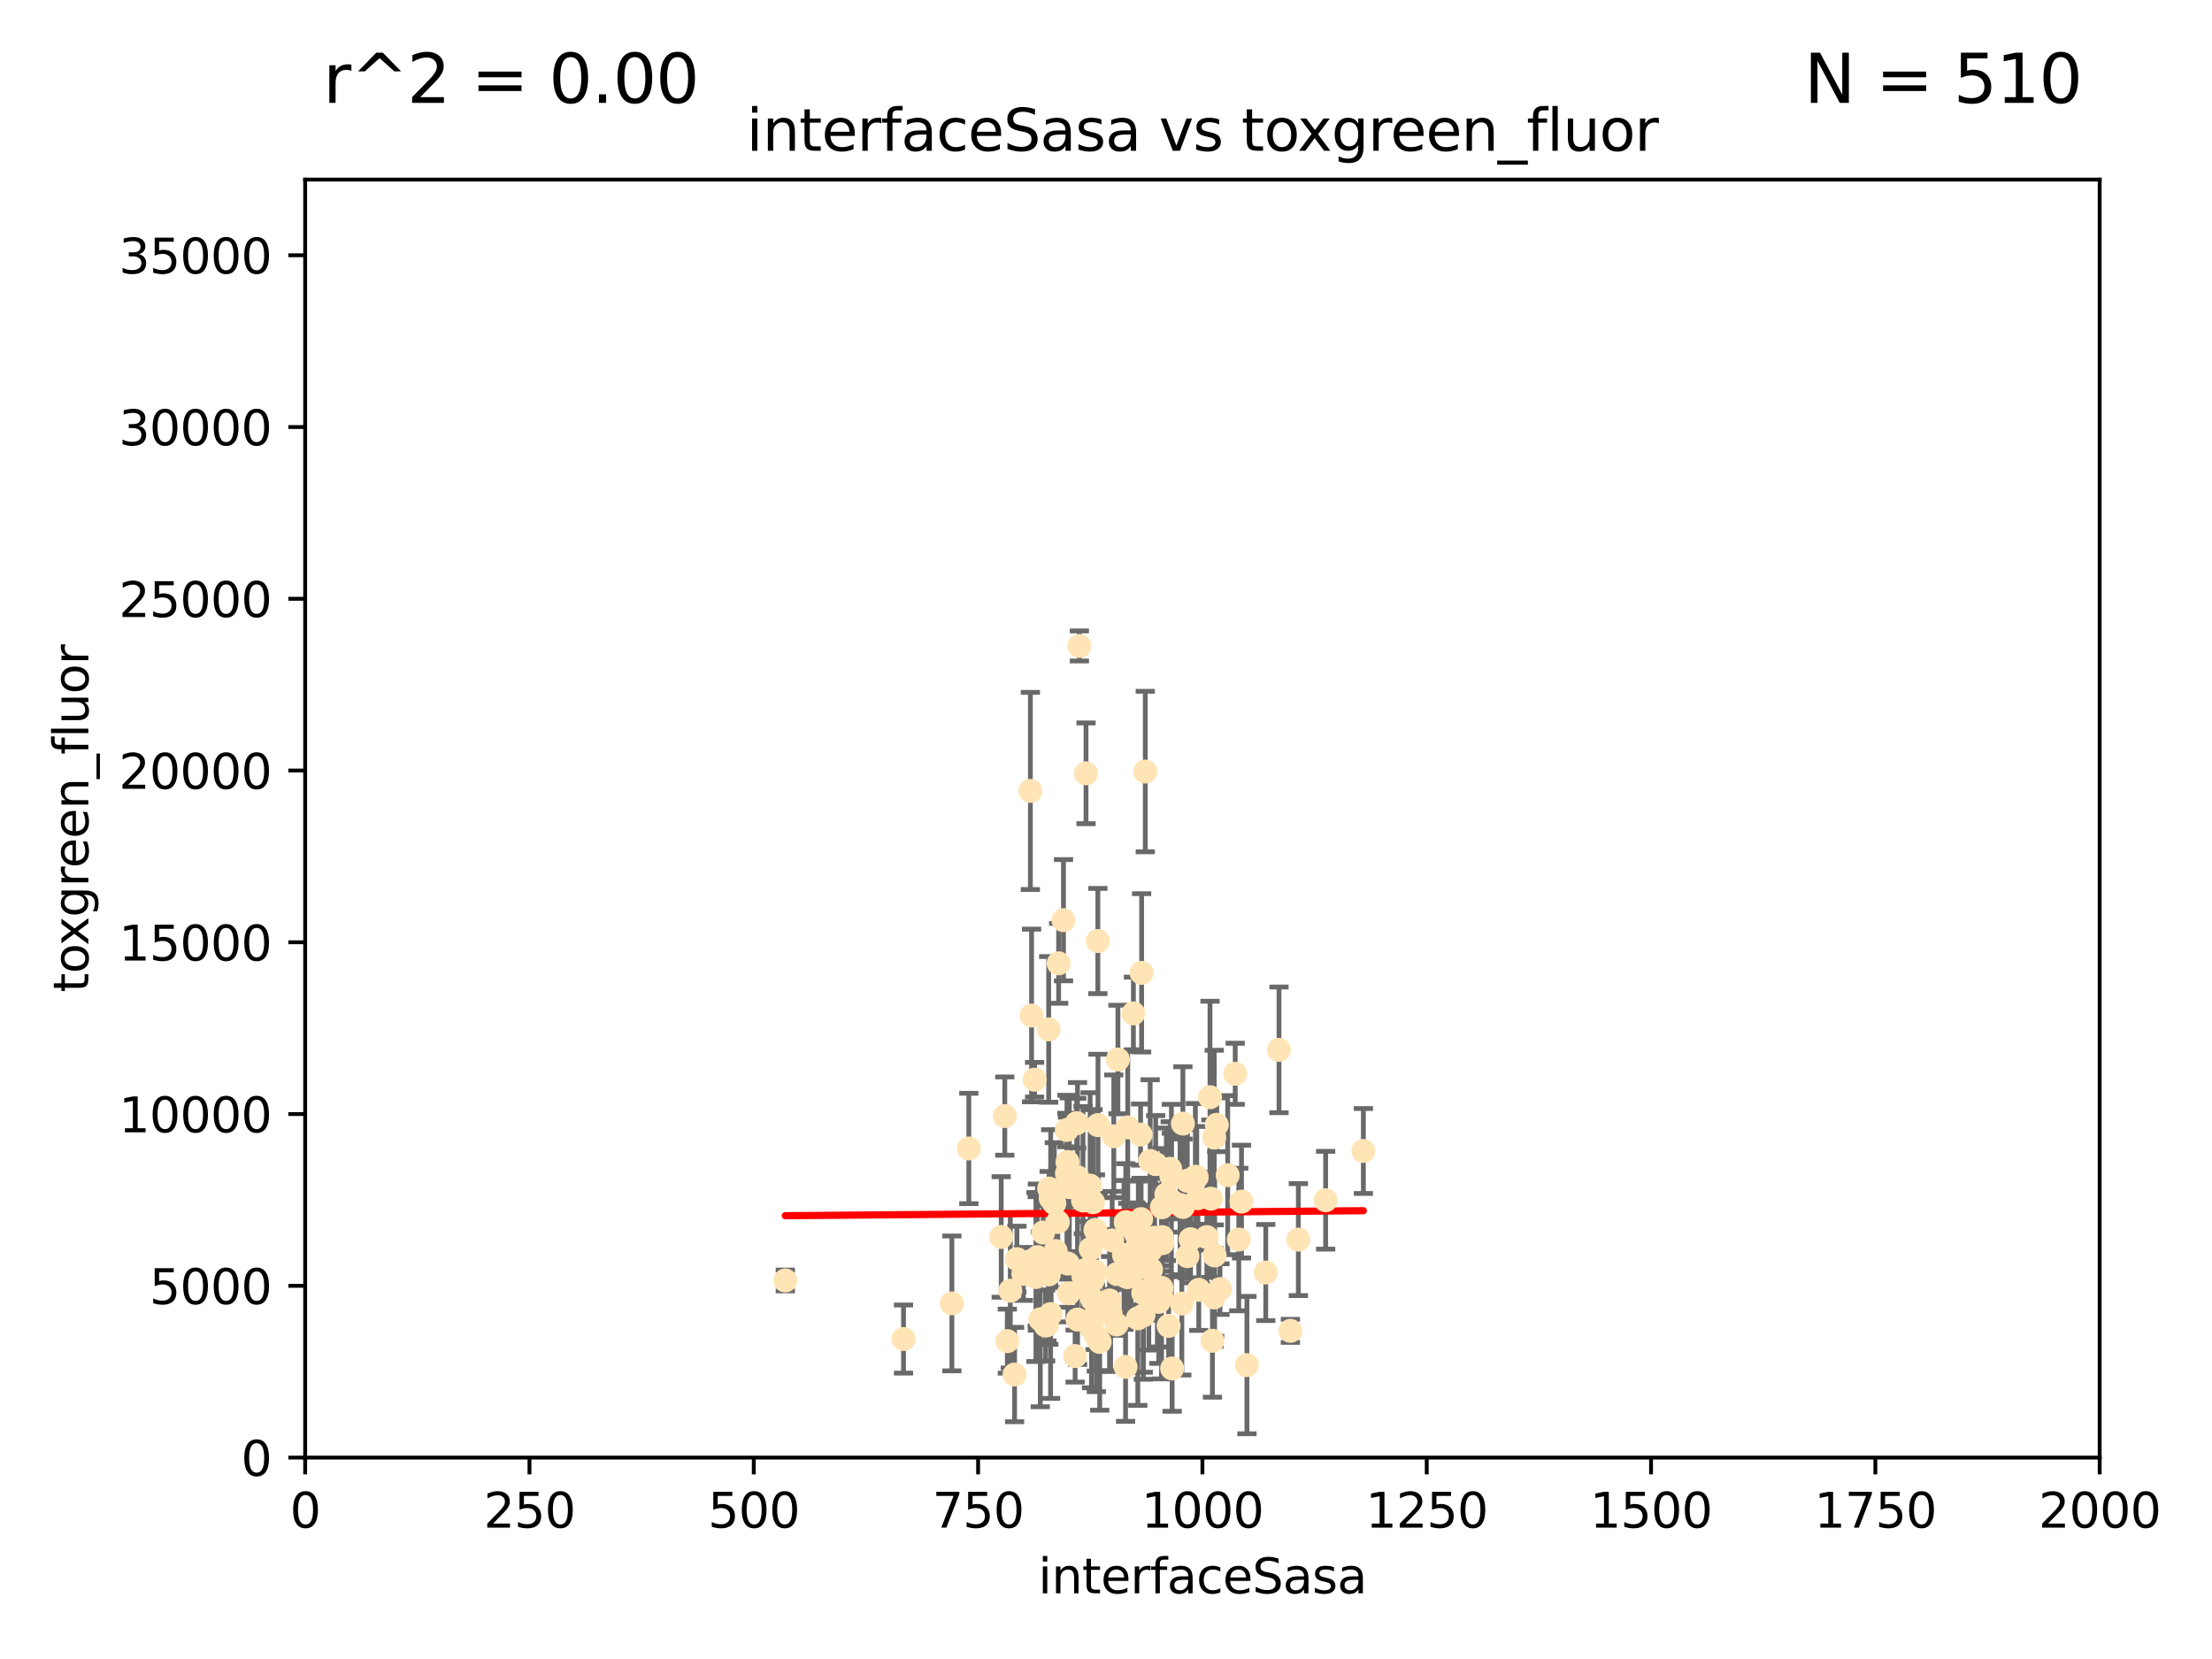 <?xml version="1.0" encoding="utf-8" standalone="no"?>
<!DOCTYPE svg PUBLIC "-//W3C//DTD SVG 1.1//EN"
  "http://www.w3.org/Graphics/SVG/1.1/DTD/svg11.dtd">
<svg xmlns:xlink="http://www.w3.org/1999/xlink" width="460.8pt" height="345.6pt" viewBox="0 0 460.8 345.6" xmlns="http://www.w3.org/2000/svg" version="1.1">
 <defs>
  <style type="text/css">*{stroke-linejoin: round; stroke-linecap: butt}</style>
 </defs>
 <g id="figure_1">
  <g id="patch_1">
   <path d="M 0 345.6 
L 460.8 345.6 
L 460.8 0 
L 0 0 
z
" style="fill: #ffffff"/>
  </g>
  <g id="axes_1">
   <g id="patch_2">
    <path d="M 63.571 303.64 
L 437.4 303.64 
L 437.4 37.411 
L 63.571 37.411 
z
" style="fill: #ffffff"/>
   </g>
   <g id="PathCollection_1">
    <defs>
     <path id="m1fb4c5095c" d="M 0 1.118 
C 0.297 1.118 0.581 1 0.791 0.791 
C 1 0.581 1.118 0.297 1.118 0 
C 1.118 -0.297 1 -0.581 0.791 -0.791 
C 0.581 -1 0.297 -1.118 0 -1.118 
C -0.297 -1.118 -0.581 -1 -0.791 -0.791 
C -1 -0.581 -1.118 -0.297 -1.118 0 
C -1.118 0.297 -1 0.581 -0.791 0.791 
C -0.581 1 -0.297 1.118 0 1.118 
z
" style="stroke: #ffe4b5"/>
    </defs>
    <g clip-path="url(#pd11ca2fa50)">
     <use xlink:href="#m1fb4c5095c" x="257.317" y="223.69" style="fill: #ffe4b5; stroke: #ffe4b5"/>
     <use xlink:href="#m1fb4c5095c" x="253.473" y="234.314" style="fill: #ffe4b5; stroke: #ffe4b5"/>
     <use xlink:href="#m1fb4c5095c" x="249.544" y="249.604" style="fill: #ffe4b5; stroke: #ffe4b5"/>
     <use xlink:href="#m1fb4c5095c" x="284.016" y="239.766" style="fill: #ffe4b5; stroke: #ffe4b5"/>
     <use xlink:href="#m1fb4c5095c" x="224.852" y="134.565" style="fill: #ffe4b5; stroke: #ffe4b5"/>
     <use xlink:href="#m1fb4c5095c" x="252.951" y="236.981" style="fill: #ffe4b5; stroke: #ffe4b5"/>
     <use xlink:href="#m1fb4c5095c" x="252.889" y="270.281" style="fill: #ffe4b5; stroke: #ffe4b5"/>
     <use xlink:href="#m1fb4c5095c" x="226.235" y="161.097" style="fill: #ffe4b5; stroke: #ffe4b5"/>
     <use xlink:href="#m1fb4c5095c" x="266.441" y="218.702" style="fill: #ffe4b5; stroke: #ffe4b5"/>
     <use xlink:href="#m1fb4c5095c" x="248.013" y="258.152" style="fill: #ffe4b5; stroke: #ffe4b5"/>
     <use xlink:href="#m1fb4c5095c" x="221.544" y="191.695" style="fill: #ffe4b5; stroke: #ffe4b5"/>
     <use xlink:href="#m1fb4c5095c" x="240.747" y="242.498" style="fill: #ffe4b5; stroke: #ffe4b5"/>
     <use xlink:href="#m1fb4c5095c" x="238.166" y="269.36" style="fill: #ffe4b5; stroke: #ffe4b5"/>
     <use xlink:href="#m1fb4c5095c" x="224.473" y="274.894" style="fill: #ffe4b5; stroke: #ffe4b5"/>
     <use xlink:href="#m1fb4c5095c" x="258.058" y="258.219" style="fill: #ffe4b5; stroke: #ffe4b5"/>
     <use xlink:href="#m1fb4c5095c" x="249.299" y="245.211" style="fill: #ffe4b5; stroke: #ffe4b5"/>
     <use xlink:href="#m1fb4c5095c" x="244.02" y="245.001" style="fill: #ffe4b5; stroke: #ffe4b5"/>
     <use xlink:href="#m1fb4c5095c" x="234.146" y="261.416" style="fill: #ffe4b5; stroke: #ffe4b5"/>
     <use xlink:href="#m1fb4c5095c" x="222.456" y="263.222" style="fill: #ffe4b5; stroke: #ffe4b5"/>
     <use xlink:href="#m1fb4c5095c" x="242.065" y="257.71" style="fill: #ffe4b5; stroke: #ffe4b5"/>
     <use xlink:href="#m1fb4c5095c" x="241.972" y="268.289" style="fill: #ffe4b5; stroke: #ffe4b5"/>
     <use xlink:href="#m1fb4c5095c" x="237.712" y="253.969" style="fill: #ffe4b5; stroke: #ffe4b5"/>
     <use xlink:href="#m1fb4c5095c" x="222.376" y="242.059" style="fill: #ffe4b5; stroke: #ffe4b5"/>
     <use xlink:href="#m1fb4c5095c" x="270.467" y="258.231" style="fill: #ffe4b5; stroke: #ffe4b5"/>
     <use xlink:href="#m1fb4c5095c" x="219.634" y="250.674" style="fill: #ffe4b5; stroke: #ffe4b5"/>
     <use xlink:href="#m1fb4c5095c" x="241.101" y="268.243" style="fill: #ffe4b5; stroke: #ffe4b5"/>
     <use xlink:href="#m1fb4c5095c" x="236.108" y="211.111" style="fill: #ffe4b5; stroke: #ffe4b5"/>
     <use xlink:href="#m1fb4c5095c" x="234.932" y="234.855" style="fill: #ffe4b5; stroke: #ffe4b5"/>
     <use xlink:href="#m1fb4c5095c" x="225.615" y="250.084" style="fill: #ffe4b5; stroke: #ffe4b5"/>
     <use xlink:href="#m1fb4c5095c" x="227.705" y="250.441" style="fill: #ffe4b5; stroke: #ffe4b5"/>
     <use xlink:href="#m1fb4c5095c" x="227.491" y="270.581" style="fill: #ffe4b5; stroke: #ffe4b5"/>
     <use xlink:href="#m1fb4c5095c" x="259.758" y="284.373" style="fill: #ffe4b5; stroke: #ffe4b5"/>
     <use xlink:href="#m1fb4c5095c" x="214.893" y="211.549" style="fill: #ffe4b5; stroke: #ffe4b5"/>
     <use xlink:href="#m1fb4c5095c" x="238.183" y="274.038" style="fill: #ffe4b5; stroke: #ffe4b5"/>
     <use xlink:href="#m1fb4c5095c" x="215.804" y="266.025" style="fill: #ffe4b5; stroke: #ffe4b5"/>
     <use xlink:href="#m1fb4c5095c" x="251.411" y="257.713" style="fill: #ffe4b5; stroke: #ffe4b5"/>
     <use xlink:href="#m1fb4c5095c" x="237.138" y="256.369" style="fill: #ffe4b5; stroke: #ffe4b5"/>
     <use xlink:href="#m1fb4c5095c" x="228.699" y="196.034" style="fill: #ffe4b5; stroke: #ffe4b5"/>
     <use xlink:href="#m1fb4c5095c" x="220.37" y="254.565" style="fill: #ffe4b5; stroke: #ffe4b5"/>
     <use xlink:href="#m1fb4c5095c" x="244.026" y="250.167" style="fill: #ffe4b5; stroke: #ffe4b5"/>
     <use xlink:href="#m1fb4c5095c" x="247.332" y="245.969" style="fill: #ffe4b5; stroke: #ffe4b5"/>
     <use xlink:href="#m1fb4c5095c" x="253.033" y="261.531" style="fill: #ffe4b5; stroke: #ffe4b5"/>
     <use xlink:href="#m1fb4c5095c" x="242.979" y="248.793" style="fill: #ffe4b5; stroke: #ffe4b5"/>
     <use xlink:href="#m1fb4c5095c" x="227.196" y="260.159" style="fill: #ffe4b5; stroke: #ffe4b5"/>
     <use xlink:href="#m1fb4c5095c" x="216.11" y="261.883" style="fill: #ffe4b5; stroke: #ffe4b5"/>
     <use xlink:href="#m1fb4c5095c" x="222.639" y="269.401" style="fill: #ffe4b5; stroke: #ffe4b5"/>
     <use xlink:href="#m1fb4c5095c" x="234.51" y="254.587" style="fill: #ffe4b5; stroke: #ffe4b5"/>
     <use xlink:href="#m1fb4c5095c" x="210.465" y="268.876" style="fill: #ffe4b5; stroke: #ffe4b5"/>
     <use xlink:href="#m1fb4c5095c" x="223.97" y="282.496" style="fill: #ffe4b5; stroke: #ffe4b5"/>
     <use xlink:href="#m1fb4c5095c" x="232.613" y="275.912" style="fill: #ffe4b5; stroke: #ffe4b5"/>
     <use xlink:href="#m1fb4c5095c" x="224.465" y="245.241" style="fill: #ffe4b5; stroke: #ffe4b5"/>
     <use xlink:href="#m1fb4c5095c" x="234.476" y="284.744" style="fill: #ffe4b5; stroke: #ffe4b5"/>
     <use xlink:href="#m1fb4c5095c" x="163.595" y="266.743" style="fill: #ffe4b5; stroke: #ffe4b5"/>
     <use xlink:href="#m1fb4c5095c" x="237.605" y="236.351" style="fill: #ffe4b5; stroke: #ffe4b5"/>
     <use xlink:href="#m1fb4c5095c" x="247.368" y="261.678" style="fill: #ffe4b5; stroke: #ffe4b5"/>
     <use xlink:href="#m1fb4c5095c" x="216.077" y="262.761" style="fill: #ffe4b5; stroke: #ffe4b5"/>
     <use xlink:href="#m1fb4c5095c" x="252.25" y="249.706" style="fill: #ffe4b5; stroke: #ffe4b5"/>
     <use xlink:href="#m1fb4c5095c" x="209.316" y="232.498" style="fill: #ffe4b5; stroke: #ffe4b5"/>
     <use xlink:href="#m1fb4c5095c" x="222.761" y="247.3" style="fill: #ffe4b5; stroke: #ffe4b5"/>
     <use xlink:href="#m1fb4c5095c" x="229.09" y="279.543" style="fill: #ffe4b5; stroke: #ffe4b5"/>
     <use xlink:href="#m1fb4c5095c" x="218.858" y="273.749" style="fill: #ffe4b5; stroke: #ffe4b5"/>
     <use xlink:href="#m1fb4c5095c" x="218.972" y="262.681" style="fill: #ffe4b5; stroke: #ffe4b5"/>
     <use xlink:href="#m1fb4c5095c" x="263.68" y="265.089" style="fill: #ffe4b5; stroke: #ffe4b5"/>
     <use xlink:href="#m1fb4c5095c" x="231.364" y="273.636" style="fill: #ffe4b5; stroke: #ffe4b5"/>
     <use xlink:href="#m1fb4c5095c" x="218.877" y="249.62" style="fill: #ffe4b5; stroke: #ffe4b5"/>
     <use xlink:href="#m1fb4c5095c" x="258.628" y="250.317" style="fill: #ffe4b5; stroke: #ffe4b5"/>
     <use xlink:href="#m1fb4c5095c" x="252.573" y="279.303" style="fill: #ffe4b5; stroke: #ffe4b5"/>
     <use xlink:href="#m1fb4c5095c" x="239.648" y="260.545" style="fill: #ffe4b5; stroke: #ffe4b5"/>
     <use xlink:href="#m1fb4c5095c" x="227.662" y="266.628" style="fill: #ffe4b5; stroke: #ffe4b5"/>
     <use xlink:href="#m1fb4c5095c" x="238.682" y="257.919" style="fill: #ffe4b5; stroke: #ffe4b5"/>
     <use xlink:href="#m1fb4c5095c" x="198.294" y="271.523" style="fill: #ffe4b5; stroke: #ffe4b5"/>
     <use xlink:href="#m1fb4c5095c" x="255.751" y="244.811" style="fill: #ffe4b5; stroke: #ffe4b5"/>
     <use xlink:href="#m1fb4c5095c" x="222.232" y="235.4" style="fill: #ffe4b5; stroke: #ffe4b5"/>
     <use xlink:href="#m1fb4c5095c" x="246.422" y="234.064" style="fill: #ffe4b5; stroke: #ffe4b5"/>
     <use xlink:href="#m1fb4c5095c" x="235.632" y="265.598" style="fill: #ffe4b5; stroke: #ffe4b5"/>
     <use xlink:href="#m1fb4c5095c" x="252.065" y="228.571" style="fill: #ffe4b5; stroke: #ffe4b5"/>
     <use xlink:href="#m1fb4c5095c" x="218.46" y="214.438" style="fill: #ffe4b5; stroke: #ffe4b5"/>
     <use xlink:href="#m1fb4c5095c" x="213.191" y="265.379" style="fill: #ffe4b5; stroke: #ffe4b5"/>
     <use xlink:href="#m1fb4c5095c" x="217.82" y="276.124" style="fill: #ffe4b5; stroke: #ffe4b5"/>
     <use xlink:href="#m1fb4c5095c" x="234.865" y="266.057" style="fill: #ffe4b5; stroke: #ffe4b5"/>
     <use xlink:href="#m1fb4c5095c" x="237.822" y="202.659" style="fill: #ffe4b5; stroke: #ffe4b5"/>
     <use xlink:href="#m1fb4c5095c" x="242.043" y="251.492" style="fill: #ffe4b5; stroke: #ffe4b5"/>
     <use xlink:href="#m1fb4c5095c" x="220.534" y="200.681" style="fill: #ffe4b5; stroke: #ffe4b5"/>
     <use xlink:href="#m1fb4c5095c" x="241.886" y="269.922" style="fill: #ffe4b5; stroke: #ffe4b5"/>
     <use xlink:href="#m1fb4c5095c" x="228.387" y="273.699" style="fill: #ffe4b5; stroke: #ffe4b5"/>
     <use xlink:href="#m1fb4c5095c" x="276.158" y="250.031" style="fill: #ffe4b5; stroke: #ffe4b5"/>
     <use xlink:href="#m1fb4c5095c" x="232.678" y="265.407" style="fill: #ffe4b5; stroke: #ffe4b5"/>
     <use xlink:href="#m1fb4c5095c" x="243.775" y="243.48" style="fill: #ffe4b5; stroke: #ffe4b5"/>
     <use xlink:href="#m1fb4c5095c" x="219.925" y="260.625" style="fill: #ffe4b5; stroke: #ffe4b5"/>
     <use xlink:href="#m1fb4c5095c" x="231.686" y="258.402" style="fill: #ffe4b5; stroke: #ffe4b5"/>
     <use xlink:href="#m1fb4c5095c" x="244.181" y="285.079" style="fill: #ffe4b5; stroke: #ffe4b5"/>
     <use xlink:href="#m1fb4c5095c" x="254.144" y="268.544" style="fill: #ffe4b5; stroke: #ffe4b5"/>
     <use xlink:href="#m1fb4c5095c" x="226.589" y="264.332" style="fill: #ffe4b5; stroke: #ffe4b5"/>
     <use xlink:href="#m1fb4c5095c" x="214.649" y="164.766" style="fill: #ffe4b5; stroke: #ffe4b5"/>
     <use xlink:href="#m1fb4c5095c" x="243.452" y="276.199" style="fill: #ffe4b5; stroke: #ffe4b5"/>
     <use xlink:href="#m1fb4c5095c" x="225.557" y="268.214" style="fill: #ffe4b5; stroke: #ffe4b5"/>
     <use xlink:href="#m1fb4c5095c" x="239.321" y="268.668" style="fill: #ffe4b5; stroke: #ffe4b5"/>
     <use xlink:href="#m1fb4c5095c" x="246.196" y="271.555" style="fill: #ffe4b5; stroke: #ffe4b5"/>
     <use xlink:href="#m1fb4c5095c" x="245.83" y="251.005" style="fill: #ffe4b5; stroke: #ffe4b5"/>
     <use xlink:href="#m1fb4c5095c" x="232.022" y="236.709" style="fill: #ffe4b5; stroke: #ffe4b5"/>
     <use xlink:href="#m1fb4c5095c" x="241.39" y="271.205" style="fill: #ffe4b5; stroke: #ffe4b5"/>
     <use xlink:href="#m1fb4c5095c" x="249.02" y="245.145" style="fill: #ffe4b5; stroke: #ffe4b5"/>
     <use xlink:href="#m1fb4c5095c" x="236.28" y="263.663" style="fill: #ffe4b5; stroke: #ffe4b5"/>
     <use xlink:href="#m1fb4c5095c" x="237.028" y="274.638" style="fill: #ffe4b5; stroke: #ffe4b5"/>
     <use xlink:href="#m1fb4c5095c" x="215.523" y="224.922" style="fill: #ffe4b5; stroke: #ffe4b5"/>
     <use xlink:href="#m1fb4c5095c" x="237.136" y="258.942" style="fill: #ffe4b5; stroke: #ffe4b5"/>
     <use xlink:href="#m1fb4c5095c" x="225.673" y="265.805" style="fill: #ffe4b5; stroke: #ffe4b5"/>
     <use xlink:href="#m1fb4c5095c" x="228.733" y="234.377" style="fill: #ffe4b5; stroke: #ffe4b5"/>
     <use xlink:href="#m1fb4c5095c" x="211.839" y="262.303" style="fill: #ffe4b5; stroke: #ffe4b5"/>
     <use xlink:href="#m1fb4c5095c" x="240.525" y="257.851" style="fill: #ffe4b5; stroke: #ffe4b5"/>
     <use xlink:href="#m1fb4c5095c" x="232.884" y="220.714" style="fill: #ffe4b5; stroke: #ffe4b5"/>
     <use xlink:href="#m1fb4c5095c" x="242.155" y="258.972" style="fill: #ffe4b5; stroke: #ffe4b5"/>
     <use xlink:href="#m1fb4c5095c" x="239.789" y="264.488" style="fill: #ffe4b5; stroke: #ffe4b5"/>
     <use xlink:href="#m1fb4c5095c" x="228.2" y="256.215" style="fill: #ffe4b5; stroke: #ffe4b5"/>
     <use xlink:href="#m1fb4c5095c" x="228.118" y="264.857" style="fill: #ffe4b5; stroke: #ffe4b5"/>
     <use xlink:href="#m1fb4c5095c" x="218.555" y="247.597" style="fill: #ffe4b5; stroke: #ffe4b5"/>
     <use xlink:href="#m1fb4c5095c" x="217.308" y="256.763" style="fill: #ffe4b5; stroke: #ffe4b5"/>
     <use xlink:href="#m1fb4c5095c" x="188.221" y="278.948" style="fill: #ffe4b5; stroke: #ffe4b5"/>
     <use xlink:href="#m1fb4c5095c" x="208.57" y="257.675" style="fill: #ffe4b5; stroke: #ffe4b5"/>
     <use xlink:href="#m1fb4c5095c" x="227.377" y="276.752" style="fill: #ffe4b5; stroke: #ffe4b5"/>
     <use xlink:href="#m1fb4c5095c" x="231.136" y="270.906" style="fill: #ffe4b5; stroke: #ffe4b5"/>
     <use xlink:href="#m1fb4c5095c" x="209.843" y="279.382" style="fill: #ffe4b5; stroke: #ffe4b5"/>
     <use xlink:href="#m1fb4c5095c" x="224.299" y="233.977" style="fill: #ffe4b5; stroke: #ffe4b5"/>
     <use xlink:href="#m1fb4c5095c" x="249.73" y="268.702" style="fill: #ffe4b5; stroke: #ffe4b5"/>
     <use xlink:href="#m1fb4c5095c" x="235.708" y="255.729" style="fill: #ffe4b5; stroke: #ffe4b5"/>
     <use xlink:href="#m1fb4c5095c" x="218.486" y="265.481" style="fill: #ffe4b5; stroke: #ffe4b5"/>
     <use xlink:href="#m1fb4c5095c" x="227.093" y="247" style="fill: #ffe4b5; stroke: #ffe4b5"/>
     <use xlink:href="#m1fb4c5095c" x="201.826" y="239.247" style="fill: #ffe4b5; stroke: #ffe4b5"/>
     <use xlink:href="#m1fb4c5095c" x="238.585" y="160.728" style="fill: #ffe4b5; stroke: #ffe4b5"/>
     <use xlink:href="#m1fb4c5095c" x="228.389" y="278.408" style="fill: #ffe4b5; stroke: #ffe4b5"/>
     <use xlink:href="#m1fb4c5095c" x="236.603" y="256.933" style="fill: #ffe4b5; stroke: #ffe4b5"/>
     <use xlink:href="#m1fb4c5095c" x="268.814" y="277.241" style="fill: #ffe4b5; stroke: #ffe4b5"/>
     <use xlink:href="#m1fb4c5095c" x="246.431" y="251.422" style="fill: #ffe4b5; stroke: #ffe4b5"/>
     <use xlink:href="#m1fb4c5095c" x="239.6" y="241.85" style="fill: #ffe4b5; stroke: #ffe4b5"/>
     <use xlink:href="#m1fb4c5095c" x="222.265" y="244.466" style="fill: #ffe4b5; stroke: #ffe4b5"/>
     <use xlink:href="#m1fb4c5095c" x="211.355" y="286.345" style="fill: #ffe4b5; stroke: #ffe4b5"/>
     <use xlink:href="#m1fb4c5095c" x="216.712" y="274.836" style="fill: #ffe4b5; stroke: #ffe4b5"/>
     <use xlink:href="#m1fb4c5095c" x="218.08" y="276.042" style="fill: #ffe4b5; stroke: #ffe4b5"/>
    </g>
   </g>
   <g id="matplotlib.axis_1">
    <g id="xtick_1">
     <g id="line2d_1">
      <defs>
       <path id="m8bd49280fb" d="M 0 0 
L 0 3.5 
" style="stroke: #000000; stroke-width: 0.8"/>
      </defs>
      <g>
       <use xlink:href="#m8bd49280fb" x="63.571" y="303.64" style="stroke: #000000; stroke-width: 0.8"/>
      </g>
     </g>
     <g id="text_1">
      <!-- 0 -->
      <g transform="translate(60.39 318.238)scale(0.1 -0.1)">
       <defs>
        <path id="DejaVuSans-30" d="M 2034 4250 
Q 1547 4250 1301 3770 
Q 1056 3291 1056 2328 
Q 1056 1369 1301 889 
Q 1547 409 2034 409 
Q 2525 409 2770 889 
Q 3016 1369 3016 2328 
Q 3016 3291 2770 3770 
Q 2525 4250 2034 4250 
z
M 2034 4750 
Q 2819 4750 3233 4129 
Q 3647 3509 3647 2328 
Q 3647 1150 3233 529 
Q 2819 -91 2034 -91 
Q 1250 -91 836 529 
Q 422 1150 422 2328 
Q 422 3509 836 4129 
Q 1250 4750 2034 4750 
z
" transform="scale(0.016)"/>
       </defs>
       <use xlink:href="#DejaVuSans-30"/>
      </g>
     </g>
    </g>
    <g id="xtick_2">
     <g id="line2d_2">
      <g>
       <use xlink:href="#m8bd49280fb" x="110.3" y="303.64" style="stroke: #000000; stroke-width: 0.8"/>
      </g>
     </g>
     <g id="text_2">
      <!-- 250 -->
      <g transform="translate(100.756 318.238)scale(0.1 -0.1)">
       <defs>
        <path id="DejaVuSans-32" d="M 1228 531 
L 3431 531 
L 3431 0 
L 469 0 
L 469 531 
Q 828 903 1448 1529 
Q 2069 2156 2228 2338 
Q 2531 2678 2651 2914 
Q 2772 3150 2772 3378 
Q 2772 3750 2511 3984 
Q 2250 4219 1831 4219 
Q 1534 4219 1204 4116 
Q 875 4013 500 3803 
L 500 4441 
Q 881 4594 1212 4672 
Q 1544 4750 1819 4750 
Q 2544 4750 2975 4387 
Q 3406 4025 3406 3419 
Q 3406 3131 3298 2873 
Q 3191 2616 2906 2266 
Q 2828 2175 2409 1742 
Q 1991 1309 1228 531 
z
" transform="scale(0.016)"/>
        <path id="DejaVuSans-35" d="M 691 4666 
L 3169 4666 
L 3169 4134 
L 1269 4134 
L 1269 2991 
Q 1406 3038 1543 3061 
Q 1681 3084 1819 3084 
Q 2600 3084 3056 2656 
Q 3513 2228 3513 1497 
Q 3513 744 3044 326 
Q 2575 -91 1722 -91 
Q 1428 -91 1123 -41 
Q 819 9 494 109 
L 494 744 
Q 775 591 1075 516 
Q 1375 441 1709 441 
Q 2250 441 2565 725 
Q 2881 1009 2881 1497 
Q 2881 1984 2565 2268 
Q 2250 2553 1709 2553 
Q 1456 2553 1204 2497 
Q 953 2441 691 2322 
L 691 4666 
z
" transform="scale(0.016)"/>
       </defs>
       <use xlink:href="#DejaVuSans-32"/>
       <use xlink:href="#DejaVuSans-35" x="63.623"/>
       <use xlink:href="#DejaVuSans-30" x="127.246"/>
      </g>
     </g>
    </g>
    <g id="xtick_3">
     <g id="line2d_3">
      <g>
       <use xlink:href="#m8bd49280fb" x="157.028" y="303.64" style="stroke: #000000; stroke-width: 0.8"/>
      </g>
     </g>
     <g id="text_3">
      <!-- 500 -->
      <g transform="translate(147.485 318.238)scale(0.1 -0.1)">
       <use xlink:href="#DejaVuSans-35"/>
       <use xlink:href="#DejaVuSans-30" x="63.623"/>
       <use xlink:href="#DejaVuSans-30" x="127.246"/>
      </g>
     </g>
    </g>
    <g id="xtick_4">
     <g id="line2d_4">
      <g>
       <use xlink:href="#m8bd49280fb" x="203.757" y="303.64" style="stroke: #000000; stroke-width: 0.8"/>
      </g>
     </g>
     <g id="text_4">
      <!-- 750 -->
      <g transform="translate(194.213 318.238)scale(0.1 -0.1)">
       <defs>
        <path id="DejaVuSans-37" d="M 525 4666 
L 3525 4666 
L 3525 4397 
L 1831 0 
L 1172 0 
L 2766 4134 
L 525 4134 
L 525 4666 
z
" transform="scale(0.016)"/>
       </defs>
       <use xlink:href="#DejaVuSans-37"/>
       <use xlink:href="#DejaVuSans-35" x="63.623"/>
       <use xlink:href="#DejaVuSans-30" x="127.246"/>
      </g>
     </g>
    </g>
    <g id="xtick_5">
     <g id="line2d_5">
      <g>
       <use xlink:href="#m8bd49280fb" x="250.486" y="303.64" style="stroke: #000000; stroke-width: 0.8"/>
      </g>
     </g>
     <g id="text_5">
      <!-- 1000 -->
      <g transform="translate(237.761 318.238)scale(0.1 -0.1)">
       <defs>
        <path id="DejaVuSans-31" d="M 794 531 
L 1825 531 
L 1825 4091 
L 703 3866 
L 703 4441 
L 1819 4666 
L 2450 4666 
L 2450 531 
L 3481 531 
L 3481 0 
L 794 0 
L 794 531 
z
" transform="scale(0.016)"/>
       </defs>
       <use xlink:href="#DejaVuSans-31"/>
       <use xlink:href="#DejaVuSans-30" x="63.623"/>
       <use xlink:href="#DejaVuSans-30" x="127.246"/>
       <use xlink:href="#DejaVuSans-30" x="190.869"/>
      </g>
     </g>
    </g>
    <g id="xtick_6">
     <g id="line2d_6">
      <g>
       <use xlink:href="#m8bd49280fb" x="297.214" y="303.64" style="stroke: #000000; stroke-width: 0.8"/>
      </g>
     </g>
     <g id="text_6">
      <!-- 1250 -->
      <g transform="translate(284.489 318.238)scale(0.1 -0.1)">
       <use xlink:href="#DejaVuSans-31"/>
       <use xlink:href="#DejaVuSans-32" x="63.623"/>
       <use xlink:href="#DejaVuSans-35" x="127.246"/>
       <use xlink:href="#DejaVuSans-30" x="190.869"/>
      </g>
     </g>
    </g>
    <g id="xtick_7">
     <g id="line2d_7">
      <g>
       <use xlink:href="#m8bd49280fb" x="343.943" y="303.64" style="stroke: #000000; stroke-width: 0.8"/>
      </g>
     </g>
     <g id="text_7">
      <!-- 1500 -->
      <g transform="translate(331.218 318.238)scale(0.1 -0.1)">
       <use xlink:href="#DejaVuSans-31"/>
       <use xlink:href="#DejaVuSans-35" x="63.623"/>
       <use xlink:href="#DejaVuSans-30" x="127.246"/>
       <use xlink:href="#DejaVuSans-30" x="190.869"/>
      </g>
     </g>
    </g>
    <g id="xtick_8">
     <g id="line2d_8">
      <g>
       <use xlink:href="#m8bd49280fb" x="390.671" y="303.64" style="stroke: #000000; stroke-width: 0.8"/>
      </g>
     </g>
     <g id="text_8">
      <!-- 1750 -->
      <g transform="translate(377.946 318.238)scale(0.1 -0.1)">
       <use xlink:href="#DejaVuSans-31"/>
       <use xlink:href="#DejaVuSans-37" x="63.623"/>
       <use xlink:href="#DejaVuSans-35" x="127.246"/>
       <use xlink:href="#DejaVuSans-30" x="190.869"/>
      </g>
     </g>
    </g>
    <g id="xtick_9">
     <g id="line2d_9">
      <g>
       <use xlink:href="#m8bd49280fb" x="437.4" y="303.64" style="stroke: #000000; stroke-width: 0.8"/>
      </g>
     </g>
     <g id="text_9">
      <!-- 2000 -->
      <g transform="translate(424.675 318.238)scale(0.1 -0.1)">
       <use xlink:href="#DejaVuSans-32"/>
       <use xlink:href="#DejaVuSans-30" x="63.623"/>
       <use xlink:href="#DejaVuSans-30" x="127.246"/>
       <use xlink:href="#DejaVuSans-30" x="190.869"/>
      </g>
     </g>
    </g>
    <g id="text_10">
     <!-- interfaceSasa -->
     <g transform="translate(216.279 331.917)scale(0.1 -0.1)">
      <defs>
       <path id="DejaVuSans-69" d="M 603 3500 
L 1178 3500 
L 1178 0 
L 603 0 
L 603 3500 
z
M 603 4863 
L 1178 4863 
L 1178 4134 
L 603 4134 
L 603 4863 
z
" transform="scale(0.016)"/>
       <path id="DejaVuSans-6e" d="M 3513 2113 
L 3513 0 
L 2938 0 
L 2938 2094 
Q 2938 2591 2744 2837 
Q 2550 3084 2163 3084 
Q 1697 3084 1428 2787 
Q 1159 2491 1159 1978 
L 1159 0 
L 581 0 
L 581 3500 
L 1159 3500 
L 1159 2956 
Q 1366 3272 1645 3428 
Q 1925 3584 2291 3584 
Q 2894 3584 3203 3211 
Q 3513 2838 3513 2113 
z
" transform="scale(0.016)"/>
       <path id="DejaVuSans-74" d="M 1172 4494 
L 1172 3500 
L 2356 3500 
L 2356 3053 
L 1172 3053 
L 1172 1153 
Q 1172 725 1289 603 
Q 1406 481 1766 481 
L 2356 481 
L 2356 0 
L 1766 0 
Q 1100 0 847 248 
Q 594 497 594 1153 
L 594 3053 
L 172 3053 
L 172 3500 
L 594 3500 
L 594 4494 
L 1172 4494 
z
" transform="scale(0.016)"/>
       <path id="DejaVuSans-65" d="M 3597 1894 
L 3597 1613 
L 953 1613 
Q 991 1019 1311 708 
Q 1631 397 2203 397 
Q 2534 397 2845 478 
Q 3156 559 3463 722 
L 3463 178 
Q 3153 47 2828 -22 
Q 2503 -91 2169 -91 
Q 1331 -91 842 396 
Q 353 884 353 1716 
Q 353 2575 817 3079 
Q 1281 3584 2069 3584 
Q 2775 3584 3186 3129 
Q 3597 2675 3597 1894 
z
M 3022 2063 
Q 3016 2534 2758 2815 
Q 2500 3097 2075 3097 
Q 1594 3097 1305 2825 
Q 1016 2553 972 2059 
L 3022 2063 
z
" transform="scale(0.016)"/>
       <path id="DejaVuSans-72" d="M 2631 2963 
Q 2534 3019 2420 3045 
Q 2306 3072 2169 3072 
Q 1681 3072 1420 2755 
Q 1159 2438 1159 1844 
L 1159 0 
L 581 0 
L 581 3500 
L 1159 3500 
L 1159 2956 
Q 1341 3275 1631 3429 
Q 1922 3584 2338 3584 
Q 2397 3584 2469 3576 
Q 2541 3569 2628 3553 
L 2631 2963 
z
" transform="scale(0.016)"/>
       <path id="DejaVuSans-66" d="M 2375 4863 
L 2375 4384 
L 1825 4384 
Q 1516 4384 1395 4259 
Q 1275 4134 1275 3809 
L 1275 3500 
L 2222 3500 
L 2222 3053 
L 1275 3053 
L 1275 0 
L 697 0 
L 697 3053 
L 147 3053 
L 147 3500 
L 697 3500 
L 697 3744 
Q 697 4328 969 4595 
Q 1241 4863 1831 4863 
L 2375 4863 
z
" transform="scale(0.016)"/>
       <path id="DejaVuSans-61" d="M 2194 1759 
Q 1497 1759 1228 1600 
Q 959 1441 959 1056 
Q 959 750 1161 570 
Q 1363 391 1709 391 
Q 2188 391 2477 730 
Q 2766 1069 2766 1631 
L 2766 1759 
L 2194 1759 
z
M 3341 1997 
L 3341 0 
L 2766 0 
L 2766 531 
Q 2569 213 2275 61 
Q 1981 -91 1556 -91 
Q 1019 -91 701 211 
Q 384 513 384 1019 
Q 384 1609 779 1909 
Q 1175 2209 1959 2209 
L 2766 2209 
L 2766 2266 
Q 2766 2663 2505 2880 
Q 2244 3097 1772 3097 
Q 1472 3097 1187 3025 
Q 903 2953 641 2809 
L 641 3341 
Q 956 3463 1253 3523 
Q 1550 3584 1831 3584 
Q 2591 3584 2966 3190 
Q 3341 2797 3341 1997 
z
" transform="scale(0.016)"/>
       <path id="DejaVuSans-63" d="M 3122 3366 
L 3122 2828 
Q 2878 2963 2633 3030 
Q 2388 3097 2138 3097 
Q 1578 3097 1268 2742 
Q 959 2388 959 1747 
Q 959 1106 1268 751 
Q 1578 397 2138 397 
Q 2388 397 2633 464 
Q 2878 531 3122 666 
L 3122 134 
Q 2881 22 2623 -34 
Q 2366 -91 2075 -91 
Q 1284 -91 818 406 
Q 353 903 353 1747 
Q 353 2603 823 3093 
Q 1294 3584 2113 3584 
Q 2378 3584 2631 3529 
Q 2884 3475 3122 3366 
z
" transform="scale(0.016)"/>
       <path id="DejaVuSans-53" d="M 3425 4513 
L 3425 3897 
Q 3066 4069 2747 4153 
Q 2428 4238 2131 4238 
Q 1616 4238 1336 4038 
Q 1056 3838 1056 3469 
Q 1056 3159 1242 3001 
Q 1428 2844 1947 2747 
L 2328 2669 
Q 3034 2534 3370 2195 
Q 3706 1856 3706 1288 
Q 3706 609 3251 259 
Q 2797 -91 1919 -91 
Q 1588 -91 1214 -16 
Q 841 59 441 206 
L 441 856 
Q 825 641 1194 531 
Q 1563 422 1919 422 
Q 2459 422 2753 634 
Q 3047 847 3047 1241 
Q 3047 1584 2836 1778 
Q 2625 1972 2144 2069 
L 1759 2144 
Q 1053 2284 737 2584 
Q 422 2884 422 3419 
Q 422 4038 858 4394 
Q 1294 4750 2059 4750 
Q 2388 4750 2728 4690 
Q 3069 4631 3425 4513 
z
" transform="scale(0.016)"/>
       <path id="DejaVuSans-73" d="M 2834 3397 
L 2834 2853 
Q 2591 2978 2328 3040 
Q 2066 3103 1784 3103 
Q 1356 3103 1142 2972 
Q 928 2841 928 2578 
Q 928 2378 1081 2264 
Q 1234 2150 1697 2047 
L 1894 2003 
Q 2506 1872 2764 1633 
Q 3022 1394 3022 966 
Q 3022 478 2636 193 
Q 2250 -91 1575 -91 
Q 1294 -91 989 -36 
Q 684 19 347 128 
L 347 722 
Q 666 556 975 473 
Q 1284 391 1588 391 
Q 1994 391 2212 530 
Q 2431 669 2431 922 
Q 2431 1156 2273 1281 
Q 2116 1406 1581 1522 
L 1381 1569 
Q 847 1681 609 1914 
Q 372 2147 372 2553 
Q 372 3047 722 3315 
Q 1072 3584 1716 3584 
Q 2034 3584 2315 3537 
Q 2597 3491 2834 3397 
z
" transform="scale(0.016)"/>
      </defs>
      <use xlink:href="#DejaVuSans-69"/>
      <use xlink:href="#DejaVuSans-6e" x="27.783"/>
      <use xlink:href="#DejaVuSans-74" x="91.162"/>
      <use xlink:href="#DejaVuSans-65" x="130.371"/>
      <use xlink:href="#DejaVuSans-72" x="191.895"/>
      <use xlink:href="#DejaVuSans-66" x="233.008"/>
      <use xlink:href="#DejaVuSans-61" x="268.213"/>
      <use xlink:href="#DejaVuSans-63" x="329.492"/>
      <use xlink:href="#DejaVuSans-65" x="384.473"/>
      <use xlink:href="#DejaVuSans-53" x="445.996"/>
      <use xlink:href="#DejaVuSans-61" x="509.473"/>
      <use xlink:href="#DejaVuSans-73" x="570.752"/>
      <use xlink:href="#DejaVuSans-61" x="622.852"/>
     </g>
    </g>
   </g>
   <g id="matplotlib.axis_2">
    <g id="ytick_1">
     <g id="line2d_10">
      <defs>
       <path id="ma45f9715d6" d="M 0 0 
L -3.5 0 
" style="stroke: #000000; stroke-width: 0.8"/>
      </defs>
      <g>
       <use xlink:href="#ma45f9715d6" x="63.571" y="303.64" style="stroke: #000000; stroke-width: 0.8"/>
      </g>
     </g>
     <g id="text_11">
      <!-- 0 -->
      <g transform="translate(50.209 307.439)scale(0.1 -0.1)">
       <use xlink:href="#DejaVuSans-30"/>
      </g>
     </g>
    </g>
    <g id="ytick_2">
     <g id="line2d_11">
      <g>
       <use xlink:href="#ma45f9715d6" x="63.571" y="267.859" style="stroke: #000000; stroke-width: 0.8"/>
      </g>
     </g>
     <g id="text_12">
      <!-- 5000 -->
      <g transform="translate(31.121 271.658)scale(0.1 -0.1)">
       <use xlink:href="#DejaVuSans-35"/>
       <use xlink:href="#DejaVuSans-30" x="63.623"/>
       <use xlink:href="#DejaVuSans-30" x="127.246"/>
       <use xlink:href="#DejaVuSans-30" x="190.869"/>
      </g>
     </g>
    </g>
    <g id="ytick_3">
     <g id="line2d_12">
      <g>
       <use xlink:href="#ma45f9715d6" x="63.571" y="232.078" style="stroke: #000000; stroke-width: 0.8"/>
      </g>
     </g>
     <g id="text_13">
      <!-- 10000 -->
      <g transform="translate(24.759 235.878)scale(0.1 -0.1)">
       <use xlink:href="#DejaVuSans-31"/>
       <use xlink:href="#DejaVuSans-30" x="63.623"/>
       <use xlink:href="#DejaVuSans-30" x="127.246"/>
       <use xlink:href="#DejaVuSans-30" x="190.869"/>
       <use xlink:href="#DejaVuSans-30" x="254.492"/>
      </g>
     </g>
    </g>
    <g id="ytick_4">
     <g id="line2d_13">
      <g>
       <use xlink:href="#ma45f9715d6" x="63.571" y="196.298" style="stroke: #000000; stroke-width: 0.8"/>
      </g>
     </g>
     <g id="text_14">
      <!-- 15000 -->
      <g transform="translate(24.759 200.097)scale(0.1 -0.1)">
       <use xlink:href="#DejaVuSans-31"/>
       <use xlink:href="#DejaVuSans-35" x="63.623"/>
       <use xlink:href="#DejaVuSans-30" x="127.246"/>
       <use xlink:href="#DejaVuSans-30" x="190.869"/>
       <use xlink:href="#DejaVuSans-30" x="254.492"/>
      </g>
     </g>
    </g>
    <g id="ytick_5">
     <g id="line2d_14">
      <g>
       <use xlink:href="#ma45f9715d6" x="63.571" y="160.517" style="stroke: #000000; stroke-width: 0.8"/>
      </g>
     </g>
     <g id="text_15">
      <!-- 20000 -->
      <g transform="translate(24.759 164.316)scale(0.1 -0.1)">
       <use xlink:href="#DejaVuSans-32"/>
       <use xlink:href="#DejaVuSans-30" x="63.623"/>
       <use xlink:href="#DejaVuSans-30" x="127.246"/>
       <use xlink:href="#DejaVuSans-30" x="190.869"/>
       <use xlink:href="#DejaVuSans-30" x="254.492"/>
      </g>
     </g>
    </g>
    <g id="ytick_6">
     <g id="line2d_15">
      <g>
       <use xlink:href="#ma45f9715d6" x="63.571" y="124.736" style="stroke: #000000; stroke-width: 0.8"/>
      </g>
     </g>
     <g id="text_16">
      <!-- 25000 -->
      <g transform="translate(24.759 128.535)scale(0.1 -0.1)">
       <use xlink:href="#DejaVuSans-32"/>
       <use xlink:href="#DejaVuSans-35" x="63.623"/>
       <use xlink:href="#DejaVuSans-30" x="127.246"/>
       <use xlink:href="#DejaVuSans-30" x="190.869"/>
       <use xlink:href="#DejaVuSans-30" x="254.492"/>
      </g>
     </g>
    </g>
    <g id="ytick_7">
     <g id="line2d_16">
      <g>
       <use xlink:href="#ma45f9715d6" x="63.571" y="88.955" style="stroke: #000000; stroke-width: 0.8"/>
      </g>
     </g>
     <g id="text_17">
      <!-- 30000 -->
      <g transform="translate(24.759 92.754)scale(0.1 -0.1)">
       <defs>
        <path id="DejaVuSans-33" d="M 2597 2516 
Q 3050 2419 3304 2112 
Q 3559 1806 3559 1356 
Q 3559 666 3084 287 
Q 2609 -91 1734 -91 
Q 1441 -91 1130 -33 
Q 819 25 488 141 
L 488 750 
Q 750 597 1062 519 
Q 1375 441 1716 441 
Q 2309 441 2620 675 
Q 2931 909 2931 1356 
Q 2931 1769 2642 2001 
Q 2353 2234 1838 2234 
L 1294 2234 
L 1294 2753 
L 1863 2753 
Q 2328 2753 2575 2939 
Q 2822 3125 2822 3475 
Q 2822 3834 2567 4026 
Q 2313 4219 1838 4219 
Q 1578 4219 1281 4162 
Q 984 4106 628 3988 
L 628 4550 
Q 988 4650 1302 4700 
Q 1616 4750 1894 4750 
Q 2613 4750 3031 4423 
Q 3450 4097 3450 3541 
Q 3450 3153 3228 2886 
Q 3006 2619 2597 2516 
z
" transform="scale(0.016)"/>
       </defs>
       <use xlink:href="#DejaVuSans-33"/>
       <use xlink:href="#DejaVuSans-30" x="63.623"/>
       <use xlink:href="#DejaVuSans-30" x="127.246"/>
       <use xlink:href="#DejaVuSans-30" x="190.869"/>
       <use xlink:href="#DejaVuSans-30" x="254.492"/>
      </g>
     </g>
    </g>
    <g id="ytick_8">
     <g id="line2d_17">
      <g>
       <use xlink:href="#ma45f9715d6" x="63.571" y="53.174" style="stroke: #000000; stroke-width: 0.8"/>
      </g>
     </g>
     <g id="text_18">
      <!-- 35000 -->
      <g transform="translate(24.759 56.974)scale(0.1 -0.1)">
       <use xlink:href="#DejaVuSans-33"/>
       <use xlink:href="#DejaVuSans-35" x="63.623"/>
       <use xlink:href="#DejaVuSans-30" x="127.246"/>
       <use xlink:href="#DejaVuSans-30" x="190.869"/>
       <use xlink:href="#DejaVuSans-30" x="254.492"/>
      </g>
     </g>
    </g>
    <g id="text_19">
     <!-- toxgreen_fluor -->
     <g transform="translate(18.401 206.72)rotate(-90)scale(0.1 -0.1)">
      <defs>
       <path id="DejaVuSans-6f" d="M 1959 3097 
Q 1497 3097 1228 2736 
Q 959 2375 959 1747 
Q 959 1119 1226 758 
Q 1494 397 1959 397 
Q 2419 397 2687 759 
Q 2956 1122 2956 1747 
Q 2956 2369 2687 2733 
Q 2419 3097 1959 3097 
z
M 1959 3584 
Q 2709 3584 3137 3096 
Q 3566 2609 3566 1747 
Q 3566 888 3137 398 
Q 2709 -91 1959 -91 
Q 1206 -91 779 398 
Q 353 888 353 1747 
Q 353 2609 779 3096 
Q 1206 3584 1959 3584 
z
" transform="scale(0.016)"/>
       <path id="DejaVuSans-78" d="M 3513 3500 
L 2247 1797 
L 3578 0 
L 2900 0 
L 1881 1375 
L 863 0 
L 184 0 
L 1544 1831 
L 300 3500 
L 978 3500 
L 1906 2253 
L 2834 3500 
L 3513 3500 
z
" transform="scale(0.016)"/>
       <path id="DejaVuSans-67" d="M 2906 1791 
Q 2906 2416 2648 2759 
Q 2391 3103 1925 3103 
Q 1463 3103 1205 2759 
Q 947 2416 947 1791 
Q 947 1169 1205 825 
Q 1463 481 1925 481 
Q 2391 481 2648 825 
Q 2906 1169 2906 1791 
z
M 3481 434 
Q 3481 -459 3084 -895 
Q 2688 -1331 1869 -1331 
Q 1566 -1331 1297 -1286 
Q 1028 -1241 775 -1147 
L 775 -588 
Q 1028 -725 1275 -790 
Q 1522 -856 1778 -856 
Q 2344 -856 2625 -561 
Q 2906 -266 2906 331 
L 2906 616 
Q 2728 306 2450 153 
Q 2172 0 1784 0 
Q 1141 0 747 490 
Q 353 981 353 1791 
Q 353 2603 747 3093 
Q 1141 3584 1784 3584 
Q 2172 3584 2450 3431 
Q 2728 3278 2906 2969 
L 2906 3500 
L 3481 3500 
L 3481 434 
z
" transform="scale(0.016)"/>
       <path id="DejaVuSans-5f" d="M 3263 -1063 
L 3263 -1509 
L -63 -1509 
L -63 -1063 
L 3263 -1063 
z
" transform="scale(0.016)"/>
       <path id="DejaVuSans-6c" d="M 603 4863 
L 1178 4863 
L 1178 0 
L 603 0 
L 603 4863 
z
" transform="scale(0.016)"/>
       <path id="DejaVuSans-75" d="M 544 1381 
L 544 3500 
L 1119 3500 
L 1119 1403 
Q 1119 906 1312 657 
Q 1506 409 1894 409 
Q 2359 409 2629 706 
Q 2900 1003 2900 1516 
L 2900 3500 
L 3475 3500 
L 3475 0 
L 2900 0 
L 2900 538 
Q 2691 219 2414 64 
Q 2138 -91 1772 -91 
Q 1169 -91 856 284 
Q 544 659 544 1381 
z
M 1991 3584 
L 1991 3584 
z
" transform="scale(0.016)"/>
      </defs>
      <use xlink:href="#DejaVuSans-74"/>
      <use xlink:href="#DejaVuSans-6f" x="39.209"/>
      <use xlink:href="#DejaVuSans-78" x="97.266"/>
      <use xlink:href="#DejaVuSans-67" x="156.445"/>
      <use xlink:href="#DejaVuSans-72" x="219.922"/>
      <use xlink:href="#DejaVuSans-65" x="258.785"/>
      <use xlink:href="#DejaVuSans-65" x="320.309"/>
      <use xlink:href="#DejaVuSans-6e" x="381.832"/>
      <use xlink:href="#DejaVuSans-5f" x="445.211"/>
      <use xlink:href="#DejaVuSans-66" x="495.211"/>
      <use xlink:href="#DejaVuSans-6c" x="530.416"/>
      <use xlink:href="#DejaVuSans-75" x="558.199"/>
      <use xlink:href="#DejaVuSans-6f" x="621.578"/>
      <use xlink:href="#DejaVuSans-72" x="682.76"/>
     </g>
    </g>
   </g>
   <g id="LineCollection_1">
    <path d="M 257.317 230.053 
L 257.317 217.327 
" clip-path="url(#pd11ca2fa50)" style="fill: none; stroke: #696969"/>
    <path d="M 253.473 239.92 
L 253.473 228.708 
" clip-path="url(#pd11ca2fa50)" style="fill: none; stroke: #696969"/>
    <path d="M 249.544 255.034 
L 249.544 244.175 
" clip-path="url(#pd11ca2fa50)" style="fill: none; stroke: #696969"/>
    <path d="M 284.016 248.613 
L 284.016 230.919 
" clip-path="url(#pd11ca2fa50)" style="fill: none; stroke: #696969"/>
    <path d="M 224.852 137.697 
L 224.852 131.433 
" clip-path="url(#pd11ca2fa50)" style="fill: none; stroke: #696969"/>
    <path d="M 252.951 255.17 
L 252.951 218.793 
" clip-path="url(#pd11ca2fa50)" style="fill: none; stroke: #696969"/>
    <path d="M 252.889 280.457 
L 252.889 260.105 
" clip-path="url(#pd11ca2fa50)" style="fill: none; stroke: #696969"/>
    <path d="M 226.235 171.591 
L 226.235 150.602 
" clip-path="url(#pd11ca2fa50)" style="fill: none; stroke: #696969"/>
    <path d="M 266.441 231.795 
L 266.441 205.61 
" clip-path="url(#pd11ca2fa50)" style="fill: none; stroke: #696969"/>
    <path d="M 248.013 267.242 
L 248.013 249.062 
" clip-path="url(#pd11ca2fa50)" style="fill: none; stroke: #696969"/>
    <path d="M 221.544 204.322 
L 221.544 179.068 
" clip-path="url(#pd11ca2fa50)" style="fill: none; stroke: #696969"/>
    <path d="M 240.747 252.591 
L 240.747 232.404 
" clip-path="url(#pd11ca2fa50)" style="fill: none; stroke: #696969"/>
    <path d="M 238.166 285.866 
L 238.166 252.854 
" clip-path="url(#pd11ca2fa50)" style="fill: none; stroke: #696969"/>
    <path d="M 224.473 284.234 
L 224.473 265.554 
" clip-path="url(#pd11ca2fa50)" style="fill: none; stroke: #696969"/>
    <path d="M 258.058 273.064 
L 258.058 243.374 
" clip-path="url(#pd11ca2fa50)" style="fill: none; stroke: #696969"/>
    <path d="M 249.299 255.753 
L 249.299 234.668 
" clip-path="url(#pd11ca2fa50)" style="fill: none; stroke: #696969"/>
    <path d="M 244.02 253.915 
L 244.02 236.086 
" clip-path="url(#pd11ca2fa50)" style="fill: none; stroke: #696969"/>
    <path d="M 234.146 276.91 
L 234.146 245.921 
" clip-path="url(#pd11ca2fa50)" style="fill: none; stroke: #696969"/>
    <path d="M 222.456 275.37 
L 222.456 251.074 
" clip-path="url(#pd11ca2fa50)" style="fill: none; stroke: #696969"/>
    <path d="M 242.065 268.533 
L 242.065 246.888 
" clip-path="url(#pd11ca2fa50)" style="fill: none; stroke: #696969"/>
    <path d="M 241.972 287.25 
L 241.972 249.328 
" clip-path="url(#pd11ca2fa50)" style="fill: none; stroke: #696969"/>
    <path d="M 237.712 262.494 
L 237.712 245.445 
" clip-path="url(#pd11ca2fa50)" style="fill: none; stroke: #696969"/>
    <path d="M 222.376 251.393 
L 222.376 232.726 
" clip-path="url(#pd11ca2fa50)" style="fill: none; stroke: #696969"/>
    <path d="M 270.467 269.894 
L 270.467 246.569 
" clip-path="url(#pd11ca2fa50)" style="fill: none; stroke: #696969"/>
    <path d="M 219.634 263.312 
L 219.634 238.037 
" clip-path="url(#pd11ca2fa50)" style="fill: none; stroke: #696969"/>
    <path d="M 241.101 280.598 
L 241.101 255.888 
" clip-path="url(#pd11ca2fa50)" style="fill: none; stroke: #696969"/>
    <path d="M 236.108 218.682 
L 236.108 203.541 
" clip-path="url(#pd11ca2fa50)" style="fill: none; stroke: #696969"/>
    <path d="M 234.932 250.697 
L 234.932 219.014 
" clip-path="url(#pd11ca2fa50)" style="fill: none; stroke: #696969"/>
    <path d="M 225.615 269.65 
L 225.615 230.518 
" clip-path="url(#pd11ca2fa50)" style="fill: none; stroke: #696969"/>
    <path d="M 227.705 269.732 
L 227.705 231.151 
" clip-path="url(#pd11ca2fa50)" style="fill: none; stroke: #696969"/>
    <path d="M 227.491 274.084 
L 227.491 267.079 
" clip-path="url(#pd11ca2fa50)" style="fill: none; stroke: #696969"/>
    <path d="M 259.758 298.681 
L 259.758 270.065 
" clip-path="url(#pd11ca2fa50)" style="fill: none; stroke: #696969"/>
    <path d="M 214.893 229.537 
L 214.893 193.562 
" clip-path="url(#pd11ca2fa50)" style="fill: none; stroke: #696969"/>
    <path d="M 238.183 287.328 
L 238.183 260.747 
" clip-path="url(#pd11ca2fa50)" style="fill: none; stroke: #696969"/>
    <path d="M 215.804 283.626 
L 215.804 248.424 
" clip-path="url(#pd11ca2fa50)" style="fill: none; stroke: #696969"/>
    <path d="M 251.411 269.427 
L 251.411 245.998 
" clip-path="url(#pd11ca2fa50)" style="fill: none; stroke: #696969"/>
    <path d="M 237.138 261.306 
L 237.138 251.433 
" clip-path="url(#pd11ca2fa50)" style="fill: none; stroke: #696969"/>
    <path d="M 228.699 206.993 
L 228.699 185.076 
" clip-path="url(#pd11ca2fa50)" style="fill: none; stroke: #696969"/>
    <path d="M 220.37 263.935 
L 220.37 245.195 
" clip-path="url(#pd11ca2fa50)" style="fill: none; stroke: #696969"/>
    <path d="M 244.026 270.287 
L 244.026 230.047 
" clip-path="url(#pd11ca2fa50)" style="fill: none; stroke: #696969"/>
    <path d="M 247.332 256.635 
L 247.332 235.304 
" clip-path="url(#pd11ca2fa50)" style="fill: none; stroke: #696969"/>
    <path d="M 253.033 278.357 
L 253.033 244.706 
" clip-path="url(#pd11ca2fa50)" style="fill: none; stroke: #696969"/>
    <path d="M 242.979 262.592 
L 242.979 234.994 
" clip-path="url(#pd11ca2fa50)" style="fill: none; stroke: #696969"/>
    <path d="M 227.196 264.765 
L 227.196 255.552 
" clip-path="url(#pd11ca2fa50)" style="fill: none; stroke: #696969"/>
    <path d="M 216.11 277.113 
L 216.11 246.653 
" clip-path="url(#pd11ca2fa50)" style="fill: none; stroke: #696969"/>
    <path d="M 222.639 272.331 
L 222.639 266.471 
" clip-path="url(#pd11ca2fa50)" style="fill: none; stroke: #696969"/>
    <path d="M 234.51 266.756 
L 234.51 242.418 
" clip-path="url(#pd11ca2fa50)" style="fill: none; stroke: #696969"/>
    <path d="M 210.465 284.968 
L 210.465 252.783 
" clip-path="url(#pd11ca2fa50)" style="fill: none; stroke: #696969"/>
    <path d="M 223.97 287.918 
L 223.97 277.075 
" clip-path="url(#pd11ca2fa50)" style="fill: none; stroke: #696969"/>
    <path d="M 232.613 277.768 
L 232.613 274.057 
" clip-path="url(#pd11ca2fa50)" style="fill: none; stroke: #696969"/>
    <path d="M 224.465 264.966 
L 224.465 225.515 
" clip-path="url(#pd11ca2fa50)" style="fill: none; stroke: #696969"/>
    <path d="M 234.476 296.093 
L 234.476 273.396 
" clip-path="url(#pd11ca2fa50)" style="fill: none; stroke: #696969"/>
    <path d="M 163.595 268.913 
L 163.595 264.572 
" clip-path="url(#pd11ca2fa50)" style="fill: none; stroke: #696969"/>
    <path d="M 237.605 242.714 
L 237.605 229.988 
" clip-path="url(#pd11ca2fa50)" style="fill: none; stroke: #696969"/>
    <path d="M 247.368 266.203 
L 247.368 257.153 
" clip-path="url(#pd11ca2fa50)" style="fill: none; stroke: #696969"/>
    <path d="M 216.077 276.229 
L 216.077 249.293 
" clip-path="url(#pd11ca2fa50)" style="fill: none; stroke: #696969"/>
    <path d="M 252.25 266.104 
L 252.25 233.308 
" clip-path="url(#pd11ca2fa50)" style="fill: none; stroke: #696969"/>
    <path d="M 209.316 240.649 
L 209.316 224.347 
" clip-path="url(#pd11ca2fa50)" style="fill: none; stroke: #696969"/>
    <path d="M 222.761 265.874 
L 222.761 228.725 
" clip-path="url(#pd11ca2fa50)" style="fill: none; stroke: #696969"/>
    <path d="M 229.09 293.772 
L 229.09 265.313 
" clip-path="url(#pd11ca2fa50)" style="fill: none; stroke: #696969"/>
    <path d="M 218.858 291.321 
L 218.858 256.176 
" clip-path="url(#pd11ca2fa50)" style="fill: none; stroke: #696969"/>
    <path d="M 218.972 272.915 
L 218.972 252.448 
" clip-path="url(#pd11ca2fa50)" style="fill: none; stroke: #696969"/>
    <path d="M 263.68 275.096 
L 263.68 255.082 
" clip-path="url(#pd11ca2fa50)" style="fill: none; stroke: #696969"/>
    <path d="M 231.364 285.515 
L 231.364 261.758 
" clip-path="url(#pd11ca2fa50)" style="fill: none; stroke: #696969"/>
    <path d="M 218.877 263.899 
L 218.877 235.341 
" clip-path="url(#pd11ca2fa50)" style="fill: none; stroke: #696969"/>
    <path d="M 258.628 262.066 
L 258.628 238.568 
" clip-path="url(#pd11ca2fa50)" style="fill: none; stroke: #696969"/>
    <path d="M 252.573 291.063 
L 252.573 267.542 
" clip-path="url(#pd11ca2fa50)" style="fill: none; stroke: #696969"/>
    <path d="M 239.648 270.07 
L 239.648 251.021 
" clip-path="url(#pd11ca2fa50)" style="fill: none; stroke: #696969"/>
    <path d="M 227.662 277.343 
L 227.662 255.914 
" clip-path="url(#pd11ca2fa50)" style="fill: none; stroke: #696969"/>
    <path d="M 238.682 264.01 
L 238.682 251.828 
" clip-path="url(#pd11ca2fa50)" style="fill: none; stroke: #696969"/>
    <path d="M 198.294 285.566 
L 198.294 257.48 
" clip-path="url(#pd11ca2fa50)" style="fill: none; stroke: #696969"/>
    <path d="M 255.751 261.376 
L 255.751 228.247 
" clip-path="url(#pd11ca2fa50)" style="fill: none; stroke: #696969"/>
    <path d="M 222.232 238.896 
L 222.232 231.904 
" clip-path="url(#pd11ca2fa50)" style="fill: none; stroke: #696969"/>
    <path d="M 246.422 245.904 
L 246.422 222.224 
" clip-path="url(#pd11ca2fa50)" style="fill: none; stroke: #696969"/>
    <path d="M 235.632 275.655 
L 235.632 255.541 
" clip-path="url(#pd11ca2fa50)" style="fill: none; stroke: #696969"/>
    <path d="M 252.065 248.572 
L 252.065 208.569 
" clip-path="url(#pd11ca2fa50)" style="fill: none; stroke: #696969"/>
    <path d="M 218.46 229.612 
L 218.46 199.264 
" clip-path="url(#pd11ca2fa50)" style="fill: none; stroke: #696969"/>
    <path d="M 213.191 270.898 
L 213.191 259.86 
" clip-path="url(#pd11ca2fa50)" style="fill: none; stroke: #696969"/>
    <path d="M 217.82 283.512 
L 217.82 268.736 
" clip-path="url(#pd11ca2fa50)" style="fill: none; stroke: #696969"/>
    <path d="M 234.865 273.192 
L 234.865 258.921 
" clip-path="url(#pd11ca2fa50)" style="fill: none; stroke: #696969"/>
    <path d="M 237.822 219.15 
L 237.822 186.169 
" clip-path="url(#pd11ca2fa50)" style="fill: none; stroke: #696969"/>
    <path d="M 242.043 263.714 
L 242.043 239.271 
" clip-path="url(#pd11ca2fa50)" style="fill: none; stroke: #696969"/>
    <path d="M 220.534 209.001 
L 220.534 192.362 
" clip-path="url(#pd11ca2fa50)" style="fill: none; stroke: #696969"/>
    <path d="M 241.886 275.004 
L 241.886 264.84 
" clip-path="url(#pd11ca2fa50)" style="fill: none; stroke: #696969"/>
    <path d="M 228.387 289.902 
L 228.387 257.496 
" clip-path="url(#pd11ca2fa50)" style="fill: none; stroke: #696969"/>
    <path d="M 276.158 260.217 
L 276.158 239.846 
" clip-path="url(#pd11ca2fa50)" style="fill: none; stroke: #696969"/>
    <path d="M 232.678 278.17 
L 232.678 252.644 
" clip-path="url(#pd11ca2fa50)" style="fill: none; stroke: #696969"/>
    <path d="M 243.775 253.28 
L 243.775 233.681 
" clip-path="url(#pd11ca2fa50)" style="fill: none; stroke: #696969"/>
    <path d="M 219.925 268.214 
L 219.925 253.036 
" clip-path="url(#pd11ca2fa50)" style="fill: none; stroke: #696969"/>
    <path d="M 231.686 268.607 
L 231.686 248.197 
" clip-path="url(#pd11ca2fa50)" style="fill: none; stroke: #696969"/>
    <path d="M 244.181 293.999 
L 244.181 276.159 
" clip-path="url(#pd11ca2fa50)" style="fill: none; stroke: #696969"/>
    <path d="M 254.144 273.82 
L 254.144 263.267 
" clip-path="url(#pd11ca2fa50)" style="fill: none; stroke: #696969"/>
    <path d="M 226.589 274.197 
L 226.589 254.468 
" clip-path="url(#pd11ca2fa50)" style="fill: none; stroke: #696969"/>
    <path d="M 214.649 185.301 
L 214.649 144.231 
" clip-path="url(#pd11ca2fa50)" style="fill: none; stroke: #696969"/>
    <path d="M 243.452 286.437 
L 243.452 265.96 
" clip-path="url(#pd11ca2fa50)" style="fill: none; stroke: #696969"/>
    <path d="M 225.557 274.7 
L 225.557 261.729 
" clip-path="url(#pd11ca2fa50)" style="fill: none; stroke: #696969"/>
    <path d="M 239.321 281.239 
L 239.321 256.096 
" clip-path="url(#pd11ca2fa50)" style="fill: none; stroke: #696969"/>
    <path d="M 246.196 286.44 
L 246.196 256.671 
" clip-path="url(#pd11ca2fa50)" style="fill: none; stroke: #696969"/>
    <path d="M 245.83 265.594 
L 245.83 236.415 
" clip-path="url(#pd11ca2fa50)" style="fill: none; stroke: #696969"/>
    <path d="M 232.022 249.484 
L 232.022 223.934 
" clip-path="url(#pd11ca2fa50)" style="fill: none; stroke: #696969"/>
    <path d="M 241.39 284.016 
L 241.39 258.393 
" clip-path="url(#pd11ca2fa50)" style="fill: none; stroke: #696969"/>
    <path d="M 249.02 260.408 
L 249.02 229.883 
" clip-path="url(#pd11ca2fa50)" style="fill: none; stroke: #696969"/>
    <path d="M 236.28 270.287 
L 236.28 257.04 
" clip-path="url(#pd11ca2fa50)" style="fill: none; stroke: #696969"/>
    <path d="M 237.028 292.765 
L 237.028 256.51 
" clip-path="url(#pd11ca2fa50)" style="fill: none; stroke: #696969"/>
    <path d="M 215.523 228.532 
L 215.523 221.313 
" clip-path="url(#pd11ca2fa50)" style="fill: none; stroke: #696969"/>
    <path d="M 237.136 271.847 
L 237.136 246.037 
" clip-path="url(#pd11ca2fa50)" style="fill: none; stroke: #696969"/>
    <path d="M 225.673 274.597 
L 225.673 257.012 
" clip-path="url(#pd11ca2fa50)" style="fill: none; stroke: #696969"/>
    <path d="M 228.733 249.14 
L 228.733 219.614 
" clip-path="url(#pd11ca2fa50)" style="fill: none; stroke: #696969"/>
    <path d="M 211.839 269.164 
L 211.839 255.443 
" clip-path="url(#pd11ca2fa50)" style="fill: none; stroke: #696969"/>
    <path d="M 240.525 270.263 
L 240.525 245.438 
" clip-path="url(#pd11ca2fa50)" style="fill: none; stroke: #696969"/>
    <path d="M 232.884 232.022 
L 232.884 209.407 
" clip-path="url(#pd11ca2fa50)" style="fill: none; stroke: #696969"/>
    <path d="M 242.155 267.918 
L 242.155 250.027 
" clip-path="url(#pd11ca2fa50)" style="fill: none; stroke: #696969"/>
    <path d="M 239.789 272.15 
L 239.789 256.826 
" clip-path="url(#pd11ca2fa50)" style="fill: none; stroke: #696969"/>
    <path d="M 228.2 267.687 
L 228.2 244.742 
" clip-path="url(#pd11ca2fa50)" style="fill: none; stroke: #696969"/>
    <path d="M 228.118 281.136 
L 228.118 248.577 
" clip-path="url(#pd11ca2fa50)" style="fill: none; stroke: #696969"/>
    <path d="M 218.555 251.162 
L 218.555 244.033 
" clip-path="url(#pd11ca2fa50)" style="fill: none; stroke: #696969"/>
    <path d="M 217.308 263.973 
L 217.308 249.554 
" clip-path="url(#pd11ca2fa50)" style="fill: none; stroke: #696969"/>
    <path d="M 188.221 286.043 
L 188.221 271.854 
" clip-path="url(#pd11ca2fa50)" style="fill: none; stroke: #696969"/>
    <path d="M 208.57 270.23 
L 208.57 245.12 
" clip-path="url(#pd11ca2fa50)" style="fill: none; stroke: #696969"/>
    <path d="M 227.377 289.099 
L 227.377 264.406 
" clip-path="url(#pd11ca2fa50)" style="fill: none; stroke: #696969"/>
    <path d="M 231.136 285.702 
L 231.136 256.109 
" clip-path="url(#pd11ca2fa50)" style="fill: none; stroke: #696969"/>
    <path d="M 209.843 286.053 
L 209.843 272.71 
" clip-path="url(#pd11ca2fa50)" style="fill: none; stroke: #696969"/>
    <path d="M 224.299 239.156 
L 224.299 228.798 
" clip-path="url(#pd11ca2fa50)" style="fill: none; stroke: #696969"/>
    <path d="M 249.73 277.145 
L 249.73 260.259 
" clip-path="url(#pd11ca2fa50)" style="fill: none; stroke: #696969"/>
    <path d="M 235.708 259.687 
L 235.708 251.771 
" clip-path="url(#pd11ca2fa50)" style="fill: none; stroke: #696969"/>
    <path d="M 218.486 280.043 
L 218.486 250.918 
" clip-path="url(#pd11ca2fa50)" style="fill: none; stroke: #696969"/>
    <path d="M 227.093 266.368 
L 227.093 227.632 
" clip-path="url(#pd11ca2fa50)" style="fill: none; stroke: #696969"/>
    <path d="M 201.826 250.743 
L 201.826 227.751 
" clip-path="url(#pd11ca2fa50)" style="fill: none; stroke: #696969"/>
    <path d="M 238.585 177.447 
L 238.585 144.008 
" clip-path="url(#pd11ca2fa50)" style="fill: none; stroke: #696969"/>
    <path d="M 228.389 285.632 
L 228.389 271.184 
" clip-path="url(#pd11ca2fa50)" style="fill: none; stroke: #696969"/>
    <path d="M 236.603 263.286 
L 236.603 250.58 
" clip-path="url(#pd11ca2fa50)" style="fill: none; stroke: #696969"/>
    <path d="M 268.814 279.642 
L 268.814 274.84 
" clip-path="url(#pd11ca2fa50)" style="fill: none; stroke: #696969"/>
    <path d="M 246.431 265.566 
L 246.431 237.278 
" clip-path="url(#pd11ca2fa50)" style="fill: none; stroke: #696969"/>
    <path d="M 239.6 258.767 
L 239.6 224.932 
" clip-path="url(#pd11ca2fa50)" style="fill: none; stroke: #696969"/>
    <path d="M 222.265 260.757 
L 222.265 228.175 
" clip-path="url(#pd11ca2fa50)" style="fill: none; stroke: #696969"/>
    <path d="M 211.355 296.175 
L 211.355 276.516 
" clip-path="url(#pd11ca2fa50)" style="fill: none; stroke: #696969"/>
    <path d="M 216.712 293.051 
L 216.712 256.622 
" clip-path="url(#pd11ca2fa50)" style="fill: none; stroke: #696969"/>
    <path d="M 218.08 279.342 
L 218.08 272.742 
" clip-path="url(#pd11ca2fa50)" style="fill: none; stroke: #696969"/>
   </g>
   <g id="line2d_18">
    <defs>
     <path id="mae750397e5" d="M 2 0 
L -2 -0 
" style="stroke: #696969"/>
    </defs>
    <g clip-path="url(#pd11ca2fa50)">
     <use xlink:href="#mae750397e5" x="257.317" y="230.053" style="fill: #696969; stroke: #696969"/>
     <use xlink:href="#mae750397e5" x="253.473" y="239.92" style="fill: #696969; stroke: #696969"/>
     <use xlink:href="#mae750397e5" x="249.544" y="255.034" style="fill: #696969; stroke: #696969"/>
     <use xlink:href="#mae750397e5" x="284.016" y="248.613" style="fill: #696969; stroke: #696969"/>
     <use xlink:href="#mae750397e5" x="224.852" y="137.697" style="fill: #696969; stroke: #696969"/>
     <use xlink:href="#mae750397e5" x="252.951" y="255.17" style="fill: #696969; stroke: #696969"/>
     <use xlink:href="#mae750397e5" x="252.889" y="280.457" style="fill: #696969; stroke: #696969"/>
     <use xlink:href="#mae750397e5" x="226.235" y="171.591" style="fill: #696969; stroke: #696969"/>
     <use xlink:href="#mae750397e5" x="266.441" y="231.795" style="fill: #696969; stroke: #696969"/>
     <use xlink:href="#mae750397e5" x="248.013" y="267.242" style="fill: #696969; stroke: #696969"/>
     <use xlink:href="#mae750397e5" x="221.544" y="204.322" style="fill: #696969; stroke: #696969"/>
     <use xlink:href="#mae750397e5" x="240.747" y="252.591" style="fill: #696969; stroke: #696969"/>
     <use xlink:href="#mae750397e5" x="238.166" y="285.866" style="fill: #696969; stroke: #696969"/>
     <use xlink:href="#mae750397e5" x="224.473" y="284.234" style="fill: #696969; stroke: #696969"/>
     <use xlink:href="#mae750397e5" x="258.058" y="273.064" style="fill: #696969; stroke: #696969"/>
     <use xlink:href="#mae750397e5" x="249.299" y="255.753" style="fill: #696969; stroke: #696969"/>
     <use xlink:href="#mae750397e5" x="244.02" y="253.915" style="fill: #696969; stroke: #696969"/>
     <use xlink:href="#mae750397e5" x="234.146" y="276.91" style="fill: #696969; stroke: #696969"/>
     <use xlink:href="#mae750397e5" x="222.456" y="275.37" style="fill: #696969; stroke: #696969"/>
     <use xlink:href="#mae750397e5" x="242.065" y="268.533" style="fill: #696969; stroke: #696969"/>
     <use xlink:href="#mae750397e5" x="241.972" y="287.25" style="fill: #696969; stroke: #696969"/>
     <use xlink:href="#mae750397e5" x="237.712" y="262.494" style="fill: #696969; stroke: #696969"/>
     <use xlink:href="#mae750397e5" x="222.376" y="251.393" style="fill: #696969; stroke: #696969"/>
     <use xlink:href="#mae750397e5" x="270.467" y="269.894" style="fill: #696969; stroke: #696969"/>
     <use xlink:href="#mae750397e5" x="219.634" y="263.312" style="fill: #696969; stroke: #696969"/>
     <use xlink:href="#mae750397e5" x="241.101" y="280.598" style="fill: #696969; stroke: #696969"/>
     <use xlink:href="#mae750397e5" x="236.108" y="218.682" style="fill: #696969; stroke: #696969"/>
     <use xlink:href="#mae750397e5" x="234.932" y="250.697" style="fill: #696969; stroke: #696969"/>
     <use xlink:href="#mae750397e5" x="225.615" y="269.65" style="fill: #696969; stroke: #696969"/>
     <use xlink:href="#mae750397e5" x="227.705" y="269.732" style="fill: #696969; stroke: #696969"/>
     <use xlink:href="#mae750397e5" x="227.491" y="274.084" style="fill: #696969; stroke: #696969"/>
     <use xlink:href="#mae750397e5" x="259.758" y="298.681" style="fill: #696969; stroke: #696969"/>
     <use xlink:href="#mae750397e5" x="214.893" y="229.537" style="fill: #696969; stroke: #696969"/>
     <use xlink:href="#mae750397e5" x="238.183" y="287.328" style="fill: #696969; stroke: #696969"/>
     <use xlink:href="#mae750397e5" x="215.804" y="283.626" style="fill: #696969; stroke: #696969"/>
     <use xlink:href="#mae750397e5" x="251.411" y="269.427" style="fill: #696969; stroke: #696969"/>
     <use xlink:href="#mae750397e5" x="237.138" y="261.306" style="fill: #696969; stroke: #696969"/>
     <use xlink:href="#mae750397e5" x="228.699" y="206.993" style="fill: #696969; stroke: #696969"/>
     <use xlink:href="#mae750397e5" x="220.37" y="263.935" style="fill: #696969; stroke: #696969"/>
     <use xlink:href="#mae750397e5" x="244.026" y="270.287" style="fill: #696969; stroke: #696969"/>
     <use xlink:href="#mae750397e5" x="247.332" y="256.635" style="fill: #696969; stroke: #696969"/>
     <use xlink:href="#mae750397e5" x="253.033" y="278.357" style="fill: #696969; stroke: #696969"/>
     <use xlink:href="#mae750397e5" x="242.979" y="262.592" style="fill: #696969; stroke: #696969"/>
     <use xlink:href="#mae750397e5" x="227.196" y="264.765" style="fill: #696969; stroke: #696969"/>
     <use xlink:href="#mae750397e5" x="216.11" y="277.113" style="fill: #696969; stroke: #696969"/>
     <use xlink:href="#mae750397e5" x="222.639" y="272.331" style="fill: #696969; stroke: #696969"/>
     <use xlink:href="#mae750397e5" x="234.51" y="266.756" style="fill: #696969; stroke: #696969"/>
     <use xlink:href="#mae750397e5" x="210.465" y="284.968" style="fill: #696969; stroke: #696969"/>
     <use xlink:href="#mae750397e5" x="223.97" y="287.918" style="fill: #696969; stroke: #696969"/>
     <use xlink:href="#mae750397e5" x="232.613" y="277.768" style="fill: #696969; stroke: #696969"/>
     <use xlink:href="#mae750397e5" x="224.465" y="264.966" style="fill: #696969; stroke: #696969"/>
     <use xlink:href="#mae750397e5" x="234.476" y="296.093" style="fill: #696969; stroke: #696969"/>
     <use xlink:href="#mae750397e5" x="163.595" y="268.913" style="fill: #696969; stroke: #696969"/>
     <use xlink:href="#mae750397e5" x="237.605" y="242.714" style="fill: #696969; stroke: #696969"/>
     <use xlink:href="#mae750397e5" x="247.368" y="266.203" style="fill: #696969; stroke: #696969"/>
     <use xlink:href="#mae750397e5" x="216.077" y="276.229" style="fill: #696969; stroke: #696969"/>
     <use xlink:href="#mae750397e5" x="252.25" y="266.104" style="fill: #696969; stroke: #696969"/>
     <use xlink:href="#mae750397e5" x="209.316" y="240.649" style="fill: #696969; stroke: #696969"/>
     <use xlink:href="#mae750397e5" x="222.761" y="265.874" style="fill: #696969; stroke: #696969"/>
     <use xlink:href="#mae750397e5" x="229.09" y="293.772" style="fill: #696969; stroke: #696969"/>
     <use xlink:href="#mae750397e5" x="218.858" y="291.321" style="fill: #696969; stroke: #696969"/>
     <use xlink:href="#mae750397e5" x="218.972" y="272.915" style="fill: #696969; stroke: #696969"/>
     <use xlink:href="#mae750397e5" x="263.68" y="275.096" style="fill: #696969; stroke: #696969"/>
     <use xlink:href="#mae750397e5" x="231.364" y="285.515" style="fill: #696969; stroke: #696969"/>
     <use xlink:href="#mae750397e5" x="218.877" y="263.899" style="fill: #696969; stroke: #696969"/>
     <use xlink:href="#mae750397e5" x="258.628" y="262.066" style="fill: #696969; stroke: #696969"/>
     <use xlink:href="#mae750397e5" x="252.573" y="291.063" style="fill: #696969; stroke: #696969"/>
     <use xlink:href="#mae750397e5" x="239.648" y="270.07" style="fill: #696969; stroke: #696969"/>
     <use xlink:href="#mae750397e5" x="227.662" y="277.343" style="fill: #696969; stroke: #696969"/>
     <use xlink:href="#mae750397e5" x="238.682" y="264.01" style="fill: #696969; stroke: #696969"/>
     <use xlink:href="#mae750397e5" x="198.294" y="285.566" style="fill: #696969; stroke: #696969"/>
     <use xlink:href="#mae750397e5" x="255.751" y="261.376" style="fill: #696969; stroke: #696969"/>
     <use xlink:href="#mae750397e5" x="222.232" y="238.896" style="fill: #696969; stroke: #696969"/>
     <use xlink:href="#mae750397e5" x="246.422" y="245.904" style="fill: #696969; stroke: #696969"/>
     <use xlink:href="#mae750397e5" x="235.632" y="275.655" style="fill: #696969; stroke: #696969"/>
     <use xlink:href="#mae750397e5" x="252.065" y="248.572" style="fill: #696969; stroke: #696969"/>
     <use xlink:href="#mae750397e5" x="218.46" y="229.612" style="fill: #696969; stroke: #696969"/>
     <use xlink:href="#mae750397e5" x="213.191" y="270.898" style="fill: #696969; stroke: #696969"/>
     <use xlink:href="#mae750397e5" x="217.82" y="283.512" style="fill: #696969; stroke: #696969"/>
     <use xlink:href="#mae750397e5" x="234.865" y="273.192" style="fill: #696969; stroke: #696969"/>
     <use xlink:href="#mae750397e5" x="237.822" y="219.15" style="fill: #696969; stroke: #696969"/>
     <use xlink:href="#mae750397e5" x="242.043" y="263.714" style="fill: #696969; stroke: #696969"/>
     <use xlink:href="#mae750397e5" x="220.534" y="209.001" style="fill: #696969; stroke: #696969"/>
     <use xlink:href="#mae750397e5" x="241.886" y="275.004" style="fill: #696969; stroke: #696969"/>
     <use xlink:href="#mae750397e5" x="228.387" y="289.902" style="fill: #696969; stroke: #696969"/>
     <use xlink:href="#mae750397e5" x="276.158" y="260.217" style="fill: #696969; stroke: #696969"/>
     <use xlink:href="#mae750397e5" x="232.678" y="278.17" style="fill: #696969; stroke: #696969"/>
     <use xlink:href="#mae750397e5" x="243.775" y="253.28" style="fill: #696969; stroke: #696969"/>
     <use xlink:href="#mae750397e5" x="219.925" y="268.214" style="fill: #696969; stroke: #696969"/>
     <use xlink:href="#mae750397e5" x="231.686" y="268.607" style="fill: #696969; stroke: #696969"/>
     <use xlink:href="#mae750397e5" x="244.181" y="293.999" style="fill: #696969; stroke: #696969"/>
     <use xlink:href="#mae750397e5" x="254.144" y="273.82" style="fill: #696969; stroke: #696969"/>
     <use xlink:href="#mae750397e5" x="226.589" y="274.197" style="fill: #696969; stroke: #696969"/>
     <use xlink:href="#mae750397e5" x="214.649" y="185.301" style="fill: #696969; stroke: #696969"/>
     <use xlink:href="#mae750397e5" x="243.452" y="286.437" style="fill: #696969; stroke: #696969"/>
     <use xlink:href="#mae750397e5" x="225.557" y="274.7" style="fill: #696969; stroke: #696969"/>
     <use xlink:href="#mae750397e5" x="239.321" y="281.239" style="fill: #696969; stroke: #696969"/>
     <use xlink:href="#mae750397e5" x="246.196" y="286.44" style="fill: #696969; stroke: #696969"/>
     <use xlink:href="#mae750397e5" x="245.83" y="265.594" style="fill: #696969; stroke: #696969"/>
     <use xlink:href="#mae750397e5" x="232.022" y="249.484" style="fill: #696969; stroke: #696969"/>
     <use xlink:href="#mae750397e5" x="241.39" y="284.016" style="fill: #696969; stroke: #696969"/>
     <use xlink:href="#mae750397e5" x="249.02" y="260.408" style="fill: #696969; stroke: #696969"/>
     <use xlink:href="#mae750397e5" x="236.28" y="270.287" style="fill: #696969; stroke: #696969"/>
     <use xlink:href="#mae750397e5" x="237.028" y="292.765" style="fill: #696969; stroke: #696969"/>
     <use xlink:href="#mae750397e5" x="215.523" y="228.532" style="fill: #696969; stroke: #696969"/>
     <use xlink:href="#mae750397e5" x="237.136" y="271.847" style="fill: #696969; stroke: #696969"/>
     <use xlink:href="#mae750397e5" x="225.673" y="274.597" style="fill: #696969; stroke: #696969"/>
     <use xlink:href="#mae750397e5" x="228.733" y="249.14" style="fill: #696969; stroke: #696969"/>
     <use xlink:href="#mae750397e5" x="211.839" y="269.164" style="fill: #696969; stroke: #696969"/>
     <use xlink:href="#mae750397e5" x="240.525" y="270.263" style="fill: #696969; stroke: #696969"/>
     <use xlink:href="#mae750397e5" x="232.884" y="232.022" style="fill: #696969; stroke: #696969"/>
     <use xlink:href="#mae750397e5" x="242.155" y="267.918" style="fill: #696969; stroke: #696969"/>
     <use xlink:href="#mae750397e5" x="239.789" y="272.15" style="fill: #696969; stroke: #696969"/>
     <use xlink:href="#mae750397e5" x="228.2" y="267.687" style="fill: #696969; stroke: #696969"/>
     <use xlink:href="#mae750397e5" x="228.118" y="281.136" style="fill: #696969; stroke: #696969"/>
     <use xlink:href="#mae750397e5" x="218.555" y="251.162" style="fill: #696969; stroke: #696969"/>
     <use xlink:href="#mae750397e5" x="217.308" y="263.973" style="fill: #696969; stroke: #696969"/>
     <use xlink:href="#mae750397e5" x="188.221" y="286.043" style="fill: #696969; stroke: #696969"/>
     <use xlink:href="#mae750397e5" x="208.57" y="270.23" style="fill: #696969; stroke: #696969"/>
     <use xlink:href="#mae750397e5" x="227.377" y="289.099" style="fill: #696969; stroke: #696969"/>
     <use xlink:href="#mae750397e5" x="231.136" y="285.702" style="fill: #696969; stroke: #696969"/>
     <use xlink:href="#mae750397e5" x="209.843" y="286.053" style="fill: #696969; stroke: #696969"/>
     <use xlink:href="#mae750397e5" x="224.299" y="239.156" style="fill: #696969; stroke: #696969"/>
     <use xlink:href="#mae750397e5" x="249.73" y="277.145" style="fill: #696969; stroke: #696969"/>
     <use xlink:href="#mae750397e5" x="235.708" y="259.687" style="fill: #696969; stroke: #696969"/>
     <use xlink:href="#mae750397e5" x="218.486" y="280.043" style="fill: #696969; stroke: #696969"/>
     <use xlink:href="#mae750397e5" x="227.093" y="266.368" style="fill: #696969; stroke: #696969"/>
     <use xlink:href="#mae750397e5" x="201.826" y="250.743" style="fill: #696969; stroke: #696969"/>
     <use xlink:href="#mae750397e5" x="238.585" y="177.447" style="fill: #696969; stroke: #696969"/>
     <use xlink:href="#mae750397e5" x="228.389" y="285.632" style="fill: #696969; stroke: #696969"/>
     <use xlink:href="#mae750397e5" x="236.603" y="263.286" style="fill: #696969; stroke: #696969"/>
     <use xlink:href="#mae750397e5" x="268.814" y="279.642" style="fill: #696969; stroke: #696969"/>
     <use xlink:href="#mae750397e5" x="246.431" y="265.566" style="fill: #696969; stroke: #696969"/>
     <use xlink:href="#mae750397e5" x="239.6" y="258.767" style="fill: #696969; stroke: #696969"/>
     <use xlink:href="#mae750397e5" x="222.265" y="260.757" style="fill: #696969; stroke: #696969"/>
     <use xlink:href="#mae750397e5" x="211.355" y="296.175" style="fill: #696969; stroke: #696969"/>
     <use xlink:href="#mae750397e5" x="216.712" y="293.051" style="fill: #696969; stroke: #696969"/>
     <use xlink:href="#mae750397e5" x="218.08" y="279.342" style="fill: #696969; stroke: #696969"/>
    </g>
   </g>
   <g id="line2d_19">
    <g clip-path="url(#pd11ca2fa50)">
     <use xlink:href="#mae750397e5" x="257.317" y="217.327" style="fill: #696969; stroke: #696969"/>
     <use xlink:href="#mae750397e5" x="253.473" y="228.708" style="fill: #696969; stroke: #696969"/>
     <use xlink:href="#mae750397e5" x="249.544" y="244.175" style="fill: #696969; stroke: #696969"/>
     <use xlink:href="#mae750397e5" x="284.016" y="230.919" style="fill: #696969; stroke: #696969"/>
     <use xlink:href="#mae750397e5" x="224.852" y="131.433" style="fill: #696969; stroke: #696969"/>
     <use xlink:href="#mae750397e5" x="252.951" y="218.793" style="fill: #696969; stroke: #696969"/>
     <use xlink:href="#mae750397e5" x="252.889" y="260.105" style="fill: #696969; stroke: #696969"/>
     <use xlink:href="#mae750397e5" x="226.235" y="150.602" style="fill: #696969; stroke: #696969"/>
     <use xlink:href="#mae750397e5" x="266.441" y="205.61" style="fill: #696969; stroke: #696969"/>
     <use xlink:href="#mae750397e5" x="248.013" y="249.062" style="fill: #696969; stroke: #696969"/>
     <use xlink:href="#mae750397e5" x="221.544" y="179.068" style="fill: #696969; stroke: #696969"/>
     <use xlink:href="#mae750397e5" x="240.747" y="232.404" style="fill: #696969; stroke: #696969"/>
     <use xlink:href="#mae750397e5" x="238.166" y="252.854" style="fill: #696969; stroke: #696969"/>
     <use xlink:href="#mae750397e5" x="224.473" y="265.554" style="fill: #696969; stroke: #696969"/>
     <use xlink:href="#mae750397e5" x="258.058" y="243.374" style="fill: #696969; stroke: #696969"/>
     <use xlink:href="#mae750397e5" x="249.299" y="234.668" style="fill: #696969; stroke: #696969"/>
     <use xlink:href="#mae750397e5" x="244.02" y="236.086" style="fill: #696969; stroke: #696969"/>
     <use xlink:href="#mae750397e5" x="234.146" y="245.921" style="fill: #696969; stroke: #696969"/>
     <use xlink:href="#mae750397e5" x="222.456" y="251.074" style="fill: #696969; stroke: #696969"/>
     <use xlink:href="#mae750397e5" x="242.065" y="246.888" style="fill: #696969; stroke: #696969"/>
     <use xlink:href="#mae750397e5" x="241.972" y="249.328" style="fill: #696969; stroke: #696969"/>
     <use xlink:href="#mae750397e5" x="237.712" y="245.445" style="fill: #696969; stroke: #696969"/>
     <use xlink:href="#mae750397e5" x="222.376" y="232.726" style="fill: #696969; stroke: #696969"/>
     <use xlink:href="#mae750397e5" x="270.467" y="246.569" style="fill: #696969; stroke: #696969"/>
     <use xlink:href="#mae750397e5" x="219.634" y="238.037" style="fill: #696969; stroke: #696969"/>
     <use xlink:href="#mae750397e5" x="241.101" y="255.888" style="fill: #696969; stroke: #696969"/>
     <use xlink:href="#mae750397e5" x="236.108" y="203.541" style="fill: #696969; stroke: #696969"/>
     <use xlink:href="#mae750397e5" x="234.932" y="219.014" style="fill: #696969; stroke: #696969"/>
     <use xlink:href="#mae750397e5" x="225.615" y="230.518" style="fill: #696969; stroke: #696969"/>
     <use xlink:href="#mae750397e5" x="227.705" y="231.151" style="fill: #696969; stroke: #696969"/>
     <use xlink:href="#mae750397e5" x="227.491" y="267.079" style="fill: #696969; stroke: #696969"/>
     <use xlink:href="#mae750397e5" x="259.758" y="270.065" style="fill: #696969; stroke: #696969"/>
     <use xlink:href="#mae750397e5" x="214.893" y="193.562" style="fill: #696969; stroke: #696969"/>
     <use xlink:href="#mae750397e5" x="238.183" y="260.747" style="fill: #696969; stroke: #696969"/>
     <use xlink:href="#mae750397e5" x="215.804" y="248.424" style="fill: #696969; stroke: #696969"/>
     <use xlink:href="#mae750397e5" x="251.411" y="245.998" style="fill: #696969; stroke: #696969"/>
     <use xlink:href="#mae750397e5" x="237.138" y="251.433" style="fill: #696969; stroke: #696969"/>
     <use xlink:href="#mae750397e5" x="228.699" y="185.076" style="fill: #696969; stroke: #696969"/>
     <use xlink:href="#mae750397e5" x="220.37" y="245.195" style="fill: #696969; stroke: #696969"/>
     <use xlink:href="#mae750397e5" x="244.026" y="230.047" style="fill: #696969; stroke: #696969"/>
     <use xlink:href="#mae750397e5" x="247.332" y="235.304" style="fill: #696969; stroke: #696969"/>
     <use xlink:href="#mae750397e5" x="253.033" y="244.706" style="fill: #696969; stroke: #696969"/>
     <use xlink:href="#mae750397e5" x="242.979" y="234.994" style="fill: #696969; stroke: #696969"/>
     <use xlink:href="#mae750397e5" x="227.196" y="255.552" style="fill: #696969; stroke: #696969"/>
     <use xlink:href="#mae750397e5" x="216.11" y="246.653" style="fill: #696969; stroke: #696969"/>
     <use xlink:href="#mae750397e5" x="222.639" y="266.471" style="fill: #696969; stroke: #696969"/>
     <use xlink:href="#mae750397e5" x="234.51" y="242.418" style="fill: #696969; stroke: #696969"/>
     <use xlink:href="#mae750397e5" x="210.465" y="252.783" style="fill: #696969; stroke: #696969"/>
     <use xlink:href="#mae750397e5" x="223.97" y="277.075" style="fill: #696969; stroke: #696969"/>
     <use xlink:href="#mae750397e5" x="232.613" y="274.057" style="fill: #696969; stroke: #696969"/>
     <use xlink:href="#mae750397e5" x="224.465" y="225.515" style="fill: #696969; stroke: #696969"/>
     <use xlink:href="#mae750397e5" x="234.476" y="273.396" style="fill: #696969; stroke: #696969"/>
     <use xlink:href="#mae750397e5" x="163.595" y="264.572" style="fill: #696969; stroke: #696969"/>
     <use xlink:href="#mae750397e5" x="237.605" y="229.988" style="fill: #696969; stroke: #696969"/>
     <use xlink:href="#mae750397e5" x="247.368" y="257.153" style="fill: #696969; stroke: #696969"/>
     <use xlink:href="#mae750397e5" x="216.077" y="249.293" style="fill: #696969; stroke: #696969"/>
     <use xlink:href="#mae750397e5" x="252.25" y="233.308" style="fill: #696969; stroke: #696969"/>
     <use xlink:href="#mae750397e5" x="209.316" y="224.347" style="fill: #696969; stroke: #696969"/>
     <use xlink:href="#mae750397e5" x="222.761" y="228.725" style="fill: #696969; stroke: #696969"/>
     <use xlink:href="#mae750397e5" x="229.09" y="265.313" style="fill: #696969; stroke: #696969"/>
     <use xlink:href="#mae750397e5" x="218.858" y="256.176" style="fill: #696969; stroke: #696969"/>
     <use xlink:href="#mae750397e5" x="218.972" y="252.448" style="fill: #696969; stroke: #696969"/>
     <use xlink:href="#mae750397e5" x="263.68" y="255.082" style="fill: #696969; stroke: #696969"/>
     <use xlink:href="#mae750397e5" x="231.364" y="261.758" style="fill: #696969; stroke: #696969"/>
     <use xlink:href="#mae750397e5" x="218.877" y="235.341" style="fill: #696969; stroke: #696969"/>
     <use xlink:href="#mae750397e5" x="258.628" y="238.568" style="fill: #696969; stroke: #696969"/>
     <use xlink:href="#mae750397e5" x="252.573" y="267.542" style="fill: #696969; stroke: #696969"/>
     <use xlink:href="#mae750397e5" x="239.648" y="251.021" style="fill: #696969; stroke: #696969"/>
     <use xlink:href="#mae750397e5" x="227.662" y="255.914" style="fill: #696969; stroke: #696969"/>
     <use xlink:href="#mae750397e5" x="238.682" y="251.828" style="fill: #696969; stroke: #696969"/>
     <use xlink:href="#mae750397e5" x="198.294" y="257.48" style="fill: #696969; stroke: #696969"/>
     <use xlink:href="#mae750397e5" x="255.751" y="228.247" style="fill: #696969; stroke: #696969"/>
     <use xlink:href="#mae750397e5" x="222.232" y="231.904" style="fill: #696969; stroke: #696969"/>
     <use xlink:href="#mae750397e5" x="246.422" y="222.224" style="fill: #696969; stroke: #696969"/>
     <use xlink:href="#mae750397e5" x="235.632" y="255.541" style="fill: #696969; stroke: #696969"/>
     <use xlink:href="#mae750397e5" x="252.065" y="208.569" style="fill: #696969; stroke: #696969"/>
     <use xlink:href="#mae750397e5" x="218.46" y="199.264" style="fill: #696969; stroke: #696969"/>
     <use xlink:href="#mae750397e5" x="213.191" y="259.86" style="fill: #696969; stroke: #696969"/>
     <use xlink:href="#mae750397e5" x="217.82" y="268.736" style="fill: #696969; stroke: #696969"/>
     <use xlink:href="#mae750397e5" x="234.865" y="258.921" style="fill: #696969; stroke: #696969"/>
     <use xlink:href="#mae750397e5" x="237.822" y="186.169" style="fill: #696969; stroke: #696969"/>
     <use xlink:href="#mae750397e5" x="242.043" y="239.271" style="fill: #696969; stroke: #696969"/>
     <use xlink:href="#mae750397e5" x="220.534" y="192.362" style="fill: #696969; stroke: #696969"/>
     <use xlink:href="#mae750397e5" x="241.886" y="264.84" style="fill: #696969; stroke: #696969"/>
     <use xlink:href="#mae750397e5" x="228.387" y="257.496" style="fill: #696969; stroke: #696969"/>
     <use xlink:href="#mae750397e5" x="276.158" y="239.846" style="fill: #696969; stroke: #696969"/>
     <use xlink:href="#mae750397e5" x="232.678" y="252.644" style="fill: #696969; stroke: #696969"/>
     <use xlink:href="#mae750397e5" x="243.775" y="233.681" style="fill: #696969; stroke: #696969"/>
     <use xlink:href="#mae750397e5" x="219.925" y="253.036" style="fill: #696969; stroke: #696969"/>
     <use xlink:href="#mae750397e5" x="231.686" y="248.197" style="fill: #696969; stroke: #696969"/>
     <use xlink:href="#mae750397e5" x="244.181" y="276.159" style="fill: #696969; stroke: #696969"/>
     <use xlink:href="#mae750397e5" x="254.144" y="263.267" style="fill: #696969; stroke: #696969"/>
     <use xlink:href="#mae750397e5" x="226.589" y="254.468" style="fill: #696969; stroke: #696969"/>
     <use xlink:href="#mae750397e5" x="214.649" y="144.231" style="fill: #696969; stroke: #696969"/>
     <use xlink:href="#mae750397e5" x="243.452" y="265.96" style="fill: #696969; stroke: #696969"/>
     <use xlink:href="#mae750397e5" x="225.557" y="261.729" style="fill: #696969; stroke: #696969"/>
     <use xlink:href="#mae750397e5" x="239.321" y="256.096" style="fill: #696969; stroke: #696969"/>
     <use xlink:href="#mae750397e5" x="246.196" y="256.671" style="fill: #696969; stroke: #696969"/>
     <use xlink:href="#mae750397e5" x="245.83" y="236.415" style="fill: #696969; stroke: #696969"/>
     <use xlink:href="#mae750397e5" x="232.022" y="223.934" style="fill: #696969; stroke: #696969"/>
     <use xlink:href="#mae750397e5" x="241.39" y="258.393" style="fill: #696969; stroke: #696969"/>
     <use xlink:href="#mae750397e5" x="249.02" y="229.883" style="fill: #696969; stroke: #696969"/>
     <use xlink:href="#mae750397e5" x="236.28" y="257.04" style="fill: #696969; stroke: #696969"/>
     <use xlink:href="#mae750397e5" x="237.028" y="256.51" style="fill: #696969; stroke: #696969"/>
     <use xlink:href="#mae750397e5" x="215.523" y="221.313" style="fill: #696969; stroke: #696969"/>
     <use xlink:href="#mae750397e5" x="237.136" y="246.037" style="fill: #696969; stroke: #696969"/>
     <use xlink:href="#mae750397e5" x="225.673" y="257.012" style="fill: #696969; stroke: #696969"/>
     <use xlink:href="#mae750397e5" x="228.733" y="219.614" style="fill: #696969; stroke: #696969"/>
     <use xlink:href="#mae750397e5" x="211.839" y="255.443" style="fill: #696969; stroke: #696969"/>
     <use xlink:href="#mae750397e5" x="240.525" y="245.438" style="fill: #696969; stroke: #696969"/>
     <use xlink:href="#mae750397e5" x="232.884" y="209.407" style="fill: #696969; stroke: #696969"/>
     <use xlink:href="#mae750397e5" x="242.155" y="250.027" style="fill: #696969; stroke: #696969"/>
     <use xlink:href="#mae750397e5" x="239.789" y="256.826" style="fill: #696969; stroke: #696969"/>
     <use xlink:href="#mae750397e5" x="228.2" y="244.742" style="fill: #696969; stroke: #696969"/>
     <use xlink:href="#mae750397e5" x="228.118" y="248.577" style="fill: #696969; stroke: #696969"/>
     <use xlink:href="#mae750397e5" x="218.555" y="244.033" style="fill: #696969; stroke: #696969"/>
     <use xlink:href="#mae750397e5" x="217.308" y="249.554" style="fill: #696969; stroke: #696969"/>
     <use xlink:href="#mae750397e5" x="188.221" y="271.854" style="fill: #696969; stroke: #696969"/>
     <use xlink:href="#mae750397e5" x="208.57" y="245.12" style="fill: #696969; stroke: #696969"/>
     <use xlink:href="#mae750397e5" x="227.377" y="264.406" style="fill: #696969; stroke: #696969"/>
     <use xlink:href="#mae750397e5" x="231.136" y="256.109" style="fill: #696969; stroke: #696969"/>
     <use xlink:href="#mae750397e5" x="209.843" y="272.71" style="fill: #696969; stroke: #696969"/>
     <use xlink:href="#mae750397e5" x="224.299" y="228.798" style="fill: #696969; stroke: #696969"/>
     <use xlink:href="#mae750397e5" x="249.73" y="260.259" style="fill: #696969; stroke: #696969"/>
     <use xlink:href="#mae750397e5" x="235.708" y="251.771" style="fill: #696969; stroke: #696969"/>
     <use xlink:href="#mae750397e5" x="218.486" y="250.918" style="fill: #696969; stroke: #696969"/>
     <use xlink:href="#mae750397e5" x="227.093" y="227.632" style="fill: #696969; stroke: #696969"/>
     <use xlink:href="#mae750397e5" x="201.826" y="227.751" style="fill: #696969; stroke: #696969"/>
     <use xlink:href="#mae750397e5" x="238.585" y="144.008" style="fill: #696969; stroke: #696969"/>
     <use xlink:href="#mae750397e5" x="228.389" y="271.184" style="fill: #696969; stroke: #696969"/>
     <use xlink:href="#mae750397e5" x="236.603" y="250.58" style="fill: #696969; stroke: #696969"/>
     <use xlink:href="#mae750397e5" x="268.814" y="274.84" style="fill: #696969; stroke: #696969"/>
     <use xlink:href="#mae750397e5" x="246.431" y="237.278" style="fill: #696969; stroke: #696969"/>
     <use xlink:href="#mae750397e5" x="239.6" y="224.932" style="fill: #696969; stroke: #696969"/>
     <use xlink:href="#mae750397e5" x="222.265" y="228.175" style="fill: #696969; stroke: #696969"/>
     <use xlink:href="#mae750397e5" x="211.355" y="276.516" style="fill: #696969; stroke: #696969"/>
     <use xlink:href="#mae750397e5" x="216.712" y="256.622" style="fill: #696969; stroke: #696969"/>
     <use xlink:href="#mae750397e5" x="218.08" y="272.742" style="fill: #696969; stroke: #696969"/>
    </g>
   </g>
   <g id="line2d_20">
    <path d="M 257.317 252.441 
L 163.595 253.253 
L 284.016 252.21 
L 218.08 252.781 
" clip-path="url(#pd11ca2fa50)" style="fill: none; stroke: #ff0000; stroke-width: 1.5; stroke-linecap: square"/>
   </g>
   <g id="line2d_21">
    <defs>
     <path id="m40d43dd3d9" d="M 0 2 
C 0.53 2 1.039 1.789 1.414 1.414 
C 1.789 1.039 2 0.53 2 0 
C 2 -0.53 1.789 -1.039 1.414 -1.414 
C 1.039 -1.789 0.53 -2 0 -2 
C -0.53 -2 -1.039 -1.789 -1.414 -1.414 
C -1.789 -1.039 -2 -0.53 -2 0 
C -2 0.53 -1.789 1.039 -1.414 1.414 
C -1.039 1.789 -0.53 2 0 2 
z
" style="stroke: #ffe4b5"/>
    </defs>
    <g clip-path="url(#pd11ca2fa50)">
     <use xlink:href="#m40d43dd3d9" x="257.317" y="223.69" style="fill: #ffe4b5; stroke: #ffe4b5"/>
     <use xlink:href="#m40d43dd3d9" x="253.473" y="234.314" style="fill: #ffe4b5; stroke: #ffe4b5"/>
     <use xlink:href="#m40d43dd3d9" x="249.544" y="249.604" style="fill: #ffe4b5; stroke: #ffe4b5"/>
     <use xlink:href="#m40d43dd3d9" x="284.016" y="239.766" style="fill: #ffe4b5; stroke: #ffe4b5"/>
     <use xlink:href="#m40d43dd3d9" x="224.852" y="134.565" style="fill: #ffe4b5; stroke: #ffe4b5"/>
     <use xlink:href="#m40d43dd3d9" x="252.951" y="236.981" style="fill: #ffe4b5; stroke: #ffe4b5"/>
     <use xlink:href="#m40d43dd3d9" x="252.889" y="270.281" style="fill: #ffe4b5; stroke: #ffe4b5"/>
     <use xlink:href="#m40d43dd3d9" x="226.235" y="161.097" style="fill: #ffe4b5; stroke: #ffe4b5"/>
     <use xlink:href="#m40d43dd3d9" x="266.441" y="218.702" style="fill: #ffe4b5; stroke: #ffe4b5"/>
     <use xlink:href="#m40d43dd3d9" x="248.013" y="258.152" style="fill: #ffe4b5; stroke: #ffe4b5"/>
     <use xlink:href="#m40d43dd3d9" x="221.544" y="191.695" style="fill: #ffe4b5; stroke: #ffe4b5"/>
     <use xlink:href="#m40d43dd3d9" x="240.747" y="242.498" style="fill: #ffe4b5; stroke: #ffe4b5"/>
     <use xlink:href="#m40d43dd3d9" x="238.166" y="269.36" style="fill: #ffe4b5; stroke: #ffe4b5"/>
     <use xlink:href="#m40d43dd3d9" x="224.473" y="274.894" style="fill: #ffe4b5; stroke: #ffe4b5"/>
     <use xlink:href="#m40d43dd3d9" x="258.058" y="258.219" style="fill: #ffe4b5; stroke: #ffe4b5"/>
     <use xlink:href="#m40d43dd3d9" x="249.299" y="245.211" style="fill: #ffe4b5; stroke: #ffe4b5"/>
     <use xlink:href="#m40d43dd3d9" x="244.02" y="245.001" style="fill: #ffe4b5; stroke: #ffe4b5"/>
     <use xlink:href="#m40d43dd3d9" x="234.146" y="261.416" style="fill: #ffe4b5; stroke: #ffe4b5"/>
     <use xlink:href="#m40d43dd3d9" x="222.456" y="263.222" style="fill: #ffe4b5; stroke: #ffe4b5"/>
     <use xlink:href="#m40d43dd3d9" x="242.065" y="257.71" style="fill: #ffe4b5; stroke: #ffe4b5"/>
     <use xlink:href="#m40d43dd3d9" x="241.972" y="268.289" style="fill: #ffe4b5; stroke: #ffe4b5"/>
     <use xlink:href="#m40d43dd3d9" x="237.712" y="253.969" style="fill: #ffe4b5; stroke: #ffe4b5"/>
     <use xlink:href="#m40d43dd3d9" x="222.376" y="242.059" style="fill: #ffe4b5; stroke: #ffe4b5"/>
     <use xlink:href="#m40d43dd3d9" x="270.467" y="258.231" style="fill: #ffe4b5; stroke: #ffe4b5"/>
     <use xlink:href="#m40d43dd3d9" x="219.634" y="250.674" style="fill: #ffe4b5; stroke: #ffe4b5"/>
     <use xlink:href="#m40d43dd3d9" x="241.101" y="268.243" style="fill: #ffe4b5; stroke: #ffe4b5"/>
     <use xlink:href="#m40d43dd3d9" x="236.108" y="211.111" style="fill: #ffe4b5; stroke: #ffe4b5"/>
     <use xlink:href="#m40d43dd3d9" x="234.932" y="234.855" style="fill: #ffe4b5; stroke: #ffe4b5"/>
     <use xlink:href="#m40d43dd3d9" x="225.615" y="250.084" style="fill: #ffe4b5; stroke: #ffe4b5"/>
     <use xlink:href="#m40d43dd3d9" x="227.705" y="250.441" style="fill: #ffe4b5; stroke: #ffe4b5"/>
     <use xlink:href="#m40d43dd3d9" x="227.491" y="270.581" style="fill: #ffe4b5; stroke: #ffe4b5"/>
     <use xlink:href="#m40d43dd3d9" x="259.758" y="284.373" style="fill: #ffe4b5; stroke: #ffe4b5"/>
     <use xlink:href="#m40d43dd3d9" x="214.893" y="211.549" style="fill: #ffe4b5; stroke: #ffe4b5"/>
     <use xlink:href="#m40d43dd3d9" x="238.183" y="274.038" style="fill: #ffe4b5; stroke: #ffe4b5"/>
     <use xlink:href="#m40d43dd3d9" x="215.804" y="266.025" style="fill: #ffe4b5; stroke: #ffe4b5"/>
     <use xlink:href="#m40d43dd3d9" x="251.411" y="257.713" style="fill: #ffe4b5; stroke: #ffe4b5"/>
     <use xlink:href="#m40d43dd3d9" x="237.138" y="256.369" style="fill: #ffe4b5; stroke: #ffe4b5"/>
     <use xlink:href="#m40d43dd3d9" x="228.699" y="196.034" style="fill: #ffe4b5; stroke: #ffe4b5"/>
     <use xlink:href="#m40d43dd3d9" x="220.37" y="254.565" style="fill: #ffe4b5; stroke: #ffe4b5"/>
     <use xlink:href="#m40d43dd3d9" x="244.026" y="250.167" style="fill: #ffe4b5; stroke: #ffe4b5"/>
     <use xlink:href="#m40d43dd3d9" x="247.332" y="245.969" style="fill: #ffe4b5; stroke: #ffe4b5"/>
     <use xlink:href="#m40d43dd3d9" x="253.033" y="261.531" style="fill: #ffe4b5; stroke: #ffe4b5"/>
     <use xlink:href="#m40d43dd3d9" x="242.979" y="248.793" style="fill: #ffe4b5; stroke: #ffe4b5"/>
     <use xlink:href="#m40d43dd3d9" x="227.196" y="260.159" style="fill: #ffe4b5; stroke: #ffe4b5"/>
     <use xlink:href="#m40d43dd3d9" x="216.11" y="261.883" style="fill: #ffe4b5; stroke: #ffe4b5"/>
     <use xlink:href="#m40d43dd3d9" x="222.639" y="269.401" style="fill: #ffe4b5; stroke: #ffe4b5"/>
     <use xlink:href="#m40d43dd3d9" x="234.51" y="254.587" style="fill: #ffe4b5; stroke: #ffe4b5"/>
     <use xlink:href="#m40d43dd3d9" x="210.465" y="268.876" style="fill: #ffe4b5; stroke: #ffe4b5"/>
     <use xlink:href="#m40d43dd3d9" x="223.97" y="282.496" style="fill: #ffe4b5; stroke: #ffe4b5"/>
     <use xlink:href="#m40d43dd3d9" x="232.613" y="275.912" style="fill: #ffe4b5; stroke: #ffe4b5"/>
     <use xlink:href="#m40d43dd3d9" x="224.465" y="245.241" style="fill: #ffe4b5; stroke: #ffe4b5"/>
     <use xlink:href="#m40d43dd3d9" x="234.476" y="284.744" style="fill: #ffe4b5; stroke: #ffe4b5"/>
     <use xlink:href="#m40d43dd3d9" x="163.595" y="266.743" style="fill: #ffe4b5; stroke: #ffe4b5"/>
     <use xlink:href="#m40d43dd3d9" x="237.605" y="236.351" style="fill: #ffe4b5; stroke: #ffe4b5"/>
     <use xlink:href="#m40d43dd3d9" x="247.368" y="261.678" style="fill: #ffe4b5; stroke: #ffe4b5"/>
     <use xlink:href="#m40d43dd3d9" x="216.077" y="262.761" style="fill: #ffe4b5; stroke: #ffe4b5"/>
     <use xlink:href="#m40d43dd3d9" x="252.25" y="249.706" style="fill: #ffe4b5; stroke: #ffe4b5"/>
     <use xlink:href="#m40d43dd3d9" x="209.316" y="232.498" style="fill: #ffe4b5; stroke: #ffe4b5"/>
     <use xlink:href="#m40d43dd3d9" x="222.761" y="247.3" style="fill: #ffe4b5; stroke: #ffe4b5"/>
     <use xlink:href="#m40d43dd3d9" x="229.09" y="279.543" style="fill: #ffe4b5; stroke: #ffe4b5"/>
     <use xlink:href="#m40d43dd3d9" x="218.858" y="273.749" style="fill: #ffe4b5; stroke: #ffe4b5"/>
     <use xlink:href="#m40d43dd3d9" x="218.972" y="262.681" style="fill: #ffe4b5; stroke: #ffe4b5"/>
     <use xlink:href="#m40d43dd3d9" x="263.68" y="265.089" style="fill: #ffe4b5; stroke: #ffe4b5"/>
     <use xlink:href="#m40d43dd3d9" x="231.364" y="273.636" style="fill: #ffe4b5; stroke: #ffe4b5"/>
     <use xlink:href="#m40d43dd3d9" x="218.877" y="249.62" style="fill: #ffe4b5; stroke: #ffe4b5"/>
     <use xlink:href="#m40d43dd3d9" x="258.628" y="250.317" style="fill: #ffe4b5; stroke: #ffe4b5"/>
     <use xlink:href="#m40d43dd3d9" x="252.573" y="279.303" style="fill: #ffe4b5; stroke: #ffe4b5"/>
     <use xlink:href="#m40d43dd3d9" x="239.648" y="260.545" style="fill: #ffe4b5; stroke: #ffe4b5"/>
     <use xlink:href="#m40d43dd3d9" x="227.662" y="266.628" style="fill: #ffe4b5; stroke: #ffe4b5"/>
     <use xlink:href="#m40d43dd3d9" x="238.682" y="257.919" style="fill: #ffe4b5; stroke: #ffe4b5"/>
     <use xlink:href="#m40d43dd3d9" x="198.294" y="271.523" style="fill: #ffe4b5; stroke: #ffe4b5"/>
     <use xlink:href="#m40d43dd3d9" x="255.751" y="244.811" style="fill: #ffe4b5; stroke: #ffe4b5"/>
     <use xlink:href="#m40d43dd3d9" x="222.232" y="235.4" style="fill: #ffe4b5; stroke: #ffe4b5"/>
     <use xlink:href="#m40d43dd3d9" x="246.422" y="234.064" style="fill: #ffe4b5; stroke: #ffe4b5"/>
     <use xlink:href="#m40d43dd3d9" x="235.632" y="265.598" style="fill: #ffe4b5; stroke: #ffe4b5"/>
     <use xlink:href="#m40d43dd3d9" x="252.065" y="228.571" style="fill: #ffe4b5; stroke: #ffe4b5"/>
     <use xlink:href="#m40d43dd3d9" x="218.46" y="214.438" style="fill: #ffe4b5; stroke: #ffe4b5"/>
     <use xlink:href="#m40d43dd3d9" x="213.191" y="265.379" style="fill: #ffe4b5; stroke: #ffe4b5"/>
     <use xlink:href="#m40d43dd3d9" x="217.82" y="276.124" style="fill: #ffe4b5; stroke: #ffe4b5"/>
     <use xlink:href="#m40d43dd3d9" x="234.865" y="266.057" style="fill: #ffe4b5; stroke: #ffe4b5"/>
     <use xlink:href="#m40d43dd3d9" x="237.822" y="202.659" style="fill: #ffe4b5; stroke: #ffe4b5"/>
     <use xlink:href="#m40d43dd3d9" x="242.043" y="251.492" style="fill: #ffe4b5; stroke: #ffe4b5"/>
     <use xlink:href="#m40d43dd3d9" x="220.534" y="200.681" style="fill: #ffe4b5; stroke: #ffe4b5"/>
     <use xlink:href="#m40d43dd3d9" x="241.886" y="269.922" style="fill: #ffe4b5; stroke: #ffe4b5"/>
     <use xlink:href="#m40d43dd3d9" x="228.387" y="273.699" style="fill: #ffe4b5; stroke: #ffe4b5"/>
     <use xlink:href="#m40d43dd3d9" x="276.158" y="250.031" style="fill: #ffe4b5; stroke: #ffe4b5"/>
     <use xlink:href="#m40d43dd3d9" x="232.678" y="265.407" style="fill: #ffe4b5; stroke: #ffe4b5"/>
     <use xlink:href="#m40d43dd3d9" x="243.775" y="243.48" style="fill: #ffe4b5; stroke: #ffe4b5"/>
     <use xlink:href="#m40d43dd3d9" x="219.925" y="260.625" style="fill: #ffe4b5; stroke: #ffe4b5"/>
     <use xlink:href="#m40d43dd3d9" x="231.686" y="258.402" style="fill: #ffe4b5; stroke: #ffe4b5"/>
     <use xlink:href="#m40d43dd3d9" x="244.181" y="285.079" style="fill: #ffe4b5; stroke: #ffe4b5"/>
     <use xlink:href="#m40d43dd3d9" x="254.144" y="268.544" style="fill: #ffe4b5; stroke: #ffe4b5"/>
     <use xlink:href="#m40d43dd3d9" x="226.589" y="264.332" style="fill: #ffe4b5; stroke: #ffe4b5"/>
     <use xlink:href="#m40d43dd3d9" x="214.649" y="164.766" style="fill: #ffe4b5; stroke: #ffe4b5"/>
     <use xlink:href="#m40d43dd3d9" x="243.452" y="276.199" style="fill: #ffe4b5; stroke: #ffe4b5"/>
     <use xlink:href="#m40d43dd3d9" x="225.557" y="268.214" style="fill: #ffe4b5; stroke: #ffe4b5"/>
     <use xlink:href="#m40d43dd3d9" x="239.321" y="268.668" style="fill: #ffe4b5; stroke: #ffe4b5"/>
     <use xlink:href="#m40d43dd3d9" x="246.196" y="271.555" style="fill: #ffe4b5; stroke: #ffe4b5"/>
     <use xlink:href="#m40d43dd3d9" x="245.83" y="251.005" style="fill: #ffe4b5; stroke: #ffe4b5"/>
     <use xlink:href="#m40d43dd3d9" x="232.022" y="236.709" style="fill: #ffe4b5; stroke: #ffe4b5"/>
     <use xlink:href="#m40d43dd3d9" x="241.39" y="271.205" style="fill: #ffe4b5; stroke: #ffe4b5"/>
     <use xlink:href="#m40d43dd3d9" x="249.02" y="245.145" style="fill: #ffe4b5; stroke: #ffe4b5"/>
     <use xlink:href="#m40d43dd3d9" x="236.28" y="263.663" style="fill: #ffe4b5; stroke: #ffe4b5"/>
     <use xlink:href="#m40d43dd3d9" x="237.028" y="274.638" style="fill: #ffe4b5; stroke: #ffe4b5"/>
     <use xlink:href="#m40d43dd3d9" x="215.523" y="224.922" style="fill: #ffe4b5; stroke: #ffe4b5"/>
     <use xlink:href="#m40d43dd3d9" x="237.136" y="258.942" style="fill: #ffe4b5; stroke: #ffe4b5"/>
     <use xlink:href="#m40d43dd3d9" x="225.673" y="265.805" style="fill: #ffe4b5; stroke: #ffe4b5"/>
     <use xlink:href="#m40d43dd3d9" x="228.733" y="234.377" style="fill: #ffe4b5; stroke: #ffe4b5"/>
     <use xlink:href="#m40d43dd3d9" x="211.839" y="262.303" style="fill: #ffe4b5; stroke: #ffe4b5"/>
     <use xlink:href="#m40d43dd3d9" x="240.525" y="257.851" style="fill: #ffe4b5; stroke: #ffe4b5"/>
     <use xlink:href="#m40d43dd3d9" x="232.884" y="220.714" style="fill: #ffe4b5; stroke: #ffe4b5"/>
     <use xlink:href="#m40d43dd3d9" x="242.155" y="258.972" style="fill: #ffe4b5; stroke: #ffe4b5"/>
     <use xlink:href="#m40d43dd3d9" x="239.789" y="264.488" style="fill: #ffe4b5; stroke: #ffe4b5"/>
     <use xlink:href="#m40d43dd3d9" x="228.2" y="256.215" style="fill: #ffe4b5; stroke: #ffe4b5"/>
     <use xlink:href="#m40d43dd3d9" x="228.118" y="264.857" style="fill: #ffe4b5; stroke: #ffe4b5"/>
     <use xlink:href="#m40d43dd3d9" x="218.555" y="247.597" style="fill: #ffe4b5; stroke: #ffe4b5"/>
     <use xlink:href="#m40d43dd3d9" x="217.308" y="256.763" style="fill: #ffe4b5; stroke: #ffe4b5"/>
     <use xlink:href="#m40d43dd3d9" x="188.221" y="278.948" style="fill: #ffe4b5; stroke: #ffe4b5"/>
     <use xlink:href="#m40d43dd3d9" x="208.57" y="257.675" style="fill: #ffe4b5; stroke: #ffe4b5"/>
     <use xlink:href="#m40d43dd3d9" x="227.377" y="276.752" style="fill: #ffe4b5; stroke: #ffe4b5"/>
     <use xlink:href="#m40d43dd3d9" x="231.136" y="270.906" style="fill: #ffe4b5; stroke: #ffe4b5"/>
     <use xlink:href="#m40d43dd3d9" x="209.843" y="279.382" style="fill: #ffe4b5; stroke: #ffe4b5"/>
     <use xlink:href="#m40d43dd3d9" x="224.299" y="233.977" style="fill: #ffe4b5; stroke: #ffe4b5"/>
     <use xlink:href="#m40d43dd3d9" x="249.73" y="268.702" style="fill: #ffe4b5; stroke: #ffe4b5"/>
     <use xlink:href="#m40d43dd3d9" x="235.708" y="255.729" style="fill: #ffe4b5; stroke: #ffe4b5"/>
     <use xlink:href="#m40d43dd3d9" x="218.486" y="265.481" style="fill: #ffe4b5; stroke: #ffe4b5"/>
     <use xlink:href="#m40d43dd3d9" x="227.093" y="247" style="fill: #ffe4b5; stroke: #ffe4b5"/>
     <use xlink:href="#m40d43dd3d9" x="201.826" y="239.247" style="fill: #ffe4b5; stroke: #ffe4b5"/>
     <use xlink:href="#m40d43dd3d9" x="238.585" y="160.728" style="fill: #ffe4b5; stroke: #ffe4b5"/>
     <use xlink:href="#m40d43dd3d9" x="228.389" y="278.408" style="fill: #ffe4b5; stroke: #ffe4b5"/>
     <use xlink:href="#m40d43dd3d9" x="236.603" y="256.933" style="fill: #ffe4b5; stroke: #ffe4b5"/>
     <use xlink:href="#m40d43dd3d9" x="268.814" y="277.241" style="fill: #ffe4b5; stroke: #ffe4b5"/>
     <use xlink:href="#m40d43dd3d9" x="246.431" y="251.422" style="fill: #ffe4b5; stroke: #ffe4b5"/>
     <use xlink:href="#m40d43dd3d9" x="239.6" y="241.85" style="fill: #ffe4b5; stroke: #ffe4b5"/>
     <use xlink:href="#m40d43dd3d9" x="222.265" y="244.466" style="fill: #ffe4b5; stroke: #ffe4b5"/>
     <use xlink:href="#m40d43dd3d9" x="211.355" y="286.345" style="fill: #ffe4b5; stroke: #ffe4b5"/>
     <use xlink:href="#m40d43dd3d9" x="216.712" y="274.836" style="fill: #ffe4b5; stroke: #ffe4b5"/>
     <use xlink:href="#m40d43dd3d9" x="218.08" y="276.042" style="fill: #ffe4b5; stroke: #ffe4b5"/>
    </g>
   </g>
   <g id="patch_3">
    <path d="M 63.571 303.64 
L 63.571 37.411 
" style="fill: none; stroke: #000000; stroke-width: 0.8; stroke-linejoin: miter; stroke-linecap: square"/>
   </g>
   <g id="patch_4">
    <path d="M 437.4 303.64 
L 437.4 37.411 
" style="fill: none; stroke: #000000; stroke-width: 0.8; stroke-linejoin: miter; stroke-linecap: square"/>
   </g>
   <g id="patch_5">
    <path d="M 63.571 303.64 
L 437.4 303.64 
" style="fill: none; stroke: #000000; stroke-width: 0.8; stroke-linejoin: miter; stroke-linecap: square"/>
   </g>
   <g id="patch_6">
    <path d="M 63.571 37.411 
L 437.4 37.411 
" style="fill: none; stroke: #000000; stroke-width: 0.8; stroke-linejoin: miter; stroke-linecap: square"/>
   </g>
   <g id="text_20">
    <!-- N = 510 -->
    <g transform="translate(375.835 21.426)scale(0.14 -0.14)">
     <defs>
      <path id="DejaVuSans-4e" d="M 628 4666 
L 1478 4666 
L 3547 763 
L 3547 4666 
L 4159 4666 
L 4159 0 
L 3309 0 
L 1241 3903 
L 1241 0 
L 628 0 
L 628 4666 
z
" transform="scale(0.016)"/>
      <path id="DejaVuSans-20" transform="scale(0.016)"/>
      <path id="DejaVuSans-3d" d="M 678 2906 
L 4684 2906 
L 4684 2381 
L 678 2381 
L 678 2906 
z
M 678 1631 
L 4684 1631 
L 4684 1100 
L 678 1100 
L 678 1631 
z
" transform="scale(0.016)"/>
     </defs>
     <use xlink:href="#DejaVuSans-4e"/>
     <use xlink:href="#DejaVuSans-20" x="74.805"/>
     <use xlink:href="#DejaVuSans-3d" x="106.592"/>
     <use xlink:href="#DejaVuSans-20" x="190.381"/>
     <use xlink:href="#DejaVuSans-35" x="222.168"/>
     <use xlink:href="#DejaVuSans-31" x="285.791"/>
     <use xlink:href="#DejaVuSans-30" x="349.414"/>
    </g>
   </g>
   <g id="text_21">
    <!-- r^2 = 0.00 -->
    <g transform="translate(67.31 21.426)scale(0.14 -0.14)">
     <defs>
      <path id="DejaVuSans-5e" d="M 2988 4666 
L 4684 2925 
L 4056 2925 
L 2681 4159 
L 1306 2925 
L 678 2925 
L 2375 4666 
L 2988 4666 
z
" transform="scale(0.016)"/>
      <path id="DejaVuSans-2e" d="M 684 794 
L 1344 794 
L 1344 0 
L 684 0 
L 684 794 
z
" transform="scale(0.016)"/>
     </defs>
     <use xlink:href="#DejaVuSans-72"/>
     <use xlink:href="#DejaVuSans-5e" x="41.113"/>
     <use xlink:href="#DejaVuSans-32" x="124.902"/>
     <use xlink:href="#DejaVuSans-20" x="188.525"/>
     <use xlink:href="#DejaVuSans-3d" x="220.312"/>
     <use xlink:href="#DejaVuSans-20" x="304.102"/>
     <use xlink:href="#DejaVuSans-30" x="335.889"/>
     <use xlink:href="#DejaVuSans-2e" x="399.512"/>
     <use xlink:href="#DejaVuSans-30" x="431.299"/>
     <use xlink:href="#DejaVuSans-30" x="494.922"/>
    </g>
   </g>
   <g id="text_22">
    <!-- interfaceSasa vs toxgreen_fluor -->
    <g transform="translate(155.513 31.411)scale(0.12 -0.12)">
     <defs>
      <path id="DejaVuSans-76" d="M 191 3500 
L 800 3500 
L 1894 563 
L 2988 3500 
L 3597 3500 
L 2284 0 
L 1503 0 
L 191 3500 
z
" transform="scale(0.016)"/>
     </defs>
     <use xlink:href="#DejaVuSans-69"/>
     <use xlink:href="#DejaVuSans-6e" x="27.783"/>
     <use xlink:href="#DejaVuSans-74" x="91.162"/>
     <use xlink:href="#DejaVuSans-65" x="130.371"/>
     <use xlink:href="#DejaVuSans-72" x="191.895"/>
     <use xlink:href="#DejaVuSans-66" x="233.008"/>
     <use xlink:href="#DejaVuSans-61" x="268.213"/>
     <use xlink:href="#DejaVuSans-63" x="329.492"/>
     <use xlink:href="#DejaVuSans-65" x="384.473"/>
     <use xlink:href="#DejaVuSans-53" x="445.996"/>
     <use xlink:href="#DejaVuSans-61" x="509.473"/>
     <use xlink:href="#DejaVuSans-73" x="570.752"/>
     <use xlink:href="#DejaVuSans-61" x="622.852"/>
     <use xlink:href="#DejaVuSans-20" x="684.131"/>
     <use xlink:href="#DejaVuSans-76" x="715.918"/>
     <use xlink:href="#DejaVuSans-73" x="775.098"/>
     <use xlink:href="#DejaVuSans-20" x="827.197"/>
     <use xlink:href="#DejaVuSans-74" x="858.984"/>
     <use xlink:href="#DejaVuSans-6f" x="898.193"/>
     <use xlink:href="#DejaVuSans-78" x="956.25"/>
     <use xlink:href="#DejaVuSans-67" x="1015.43"/>
     <use xlink:href="#DejaVuSans-72" x="1078.906"/>
     <use xlink:href="#DejaVuSans-65" x="1117.77"/>
     <use xlink:href="#DejaVuSans-65" x="1179.293"/>
     <use xlink:href="#DejaVuSans-6e" x="1240.816"/>
     <use xlink:href="#DejaVuSans-5f" x="1304.195"/>
     <use xlink:href="#DejaVuSans-66" x="1354.195"/>
     <use xlink:href="#DejaVuSans-6c" x="1389.4"/>
     <use xlink:href="#DejaVuSans-75" x="1417.184"/>
     <use xlink:href="#DejaVuSans-6f" x="1480.562"/>
     <use xlink:href="#DejaVuSans-72" x="1541.744"/>
    </g>
   </g>
  </g>
 </g>
 <defs>
  <clipPath id="pd11ca2fa50">
   <rect x="63.571" y="37.411" width="373.829" height="266.229"/>
  </clipPath>
 </defs>
</svg>
